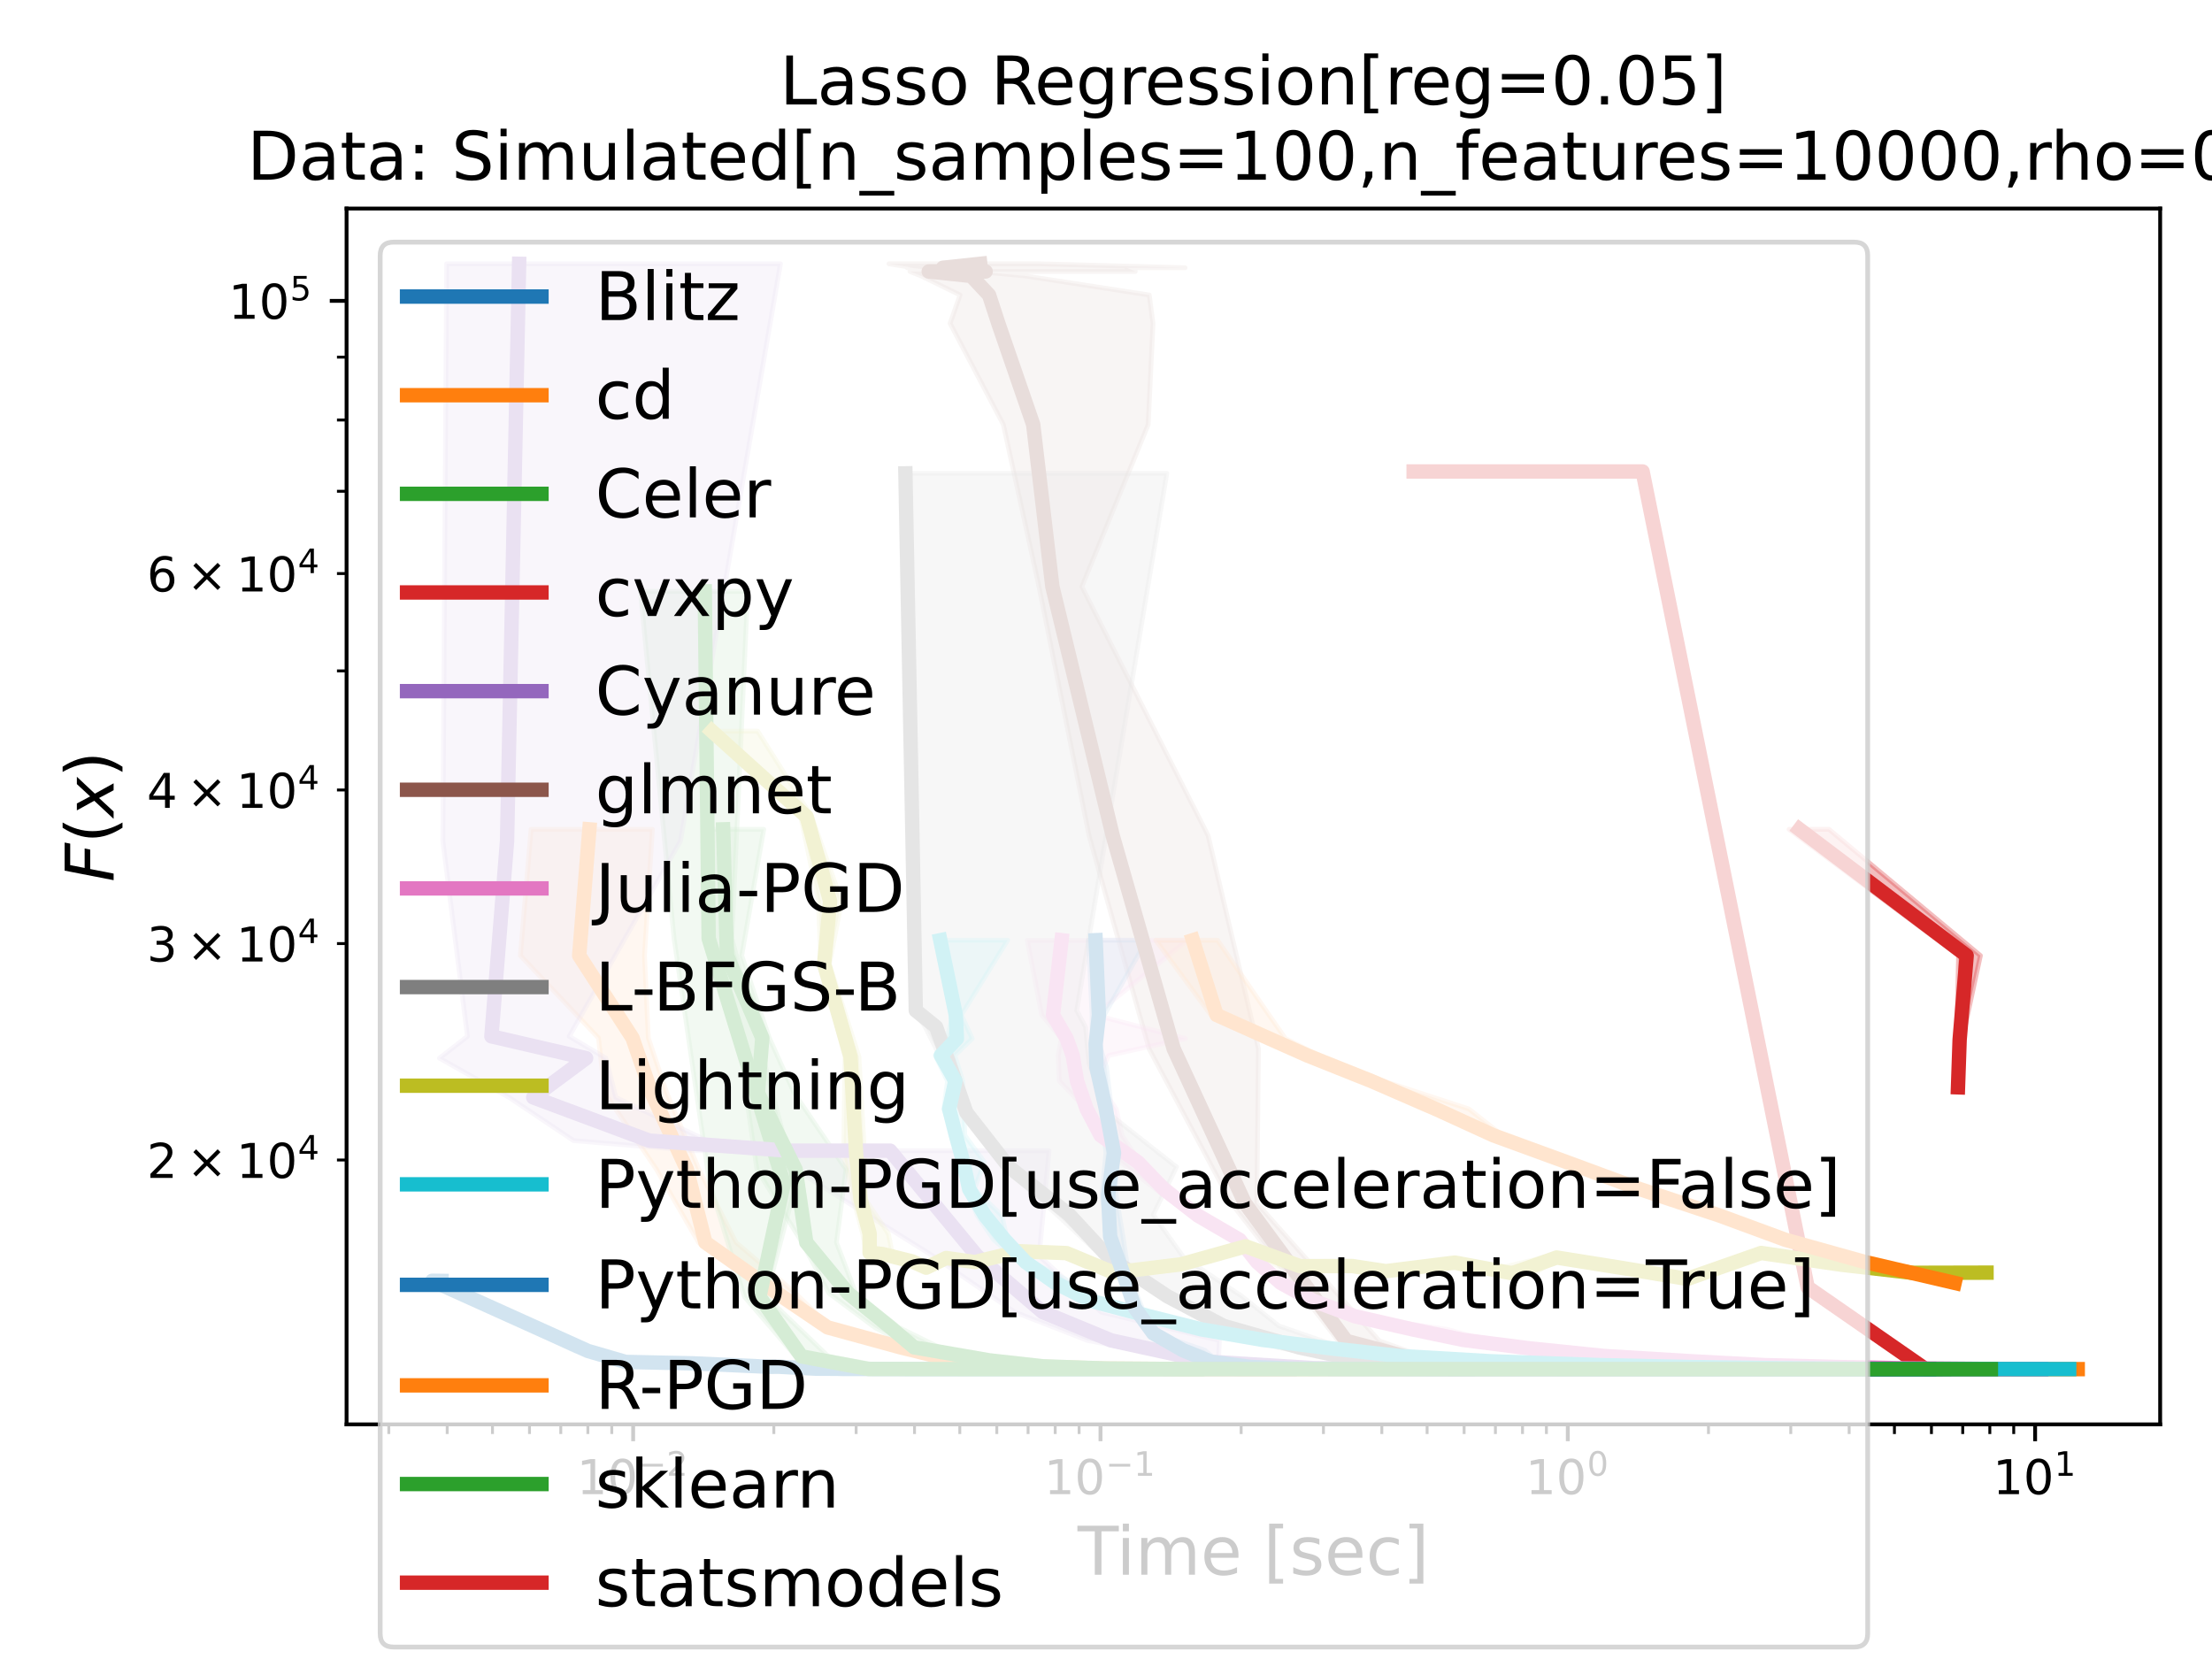 <?xml version="1.0" encoding="utf-8" standalone="no"?>
<!DOCTYPE svg PUBLIC "-//W3C//DTD SVG 1.1//EN"
  "http://www.w3.org/Graphics/SVG/1.1/DTD/svg11.dtd">
<!-- Created with matplotlib (https://matplotlib.org/) -->
<svg height="345.6pt" version="1.1" viewBox="0 0 460.8 345.6" width="460.8pt" xmlns="http://www.w3.org/2000/svg" xmlns:xlink="http://www.w3.org/1999/xlink">
 <defs>
  <style type="text/css">*{stroke-linecap:butt;stroke-linejoin:round;}</style>
 </defs>
 <g id="figure_1">
  <g id="patch_1">
   <path d="M 0 345.6 
L 460.8 345.6 
L 460.8 0 
L 0 0 
z
" style="fill:#ffffff;"/>
  </g>
  <g id="axes_1">
   <g id="patch_2">
    <path d="M 72.197 296.728 
L 450 296.728 
L 450 43.44 
L 72.197 43.44 
z
" style="fill:#ffffff;"/>
   </g>
   <g id="PolyCollection_1">
    <defs>
     <path d="M 269.899 -60.385 
L 265.816 -60.385 
L 266.948 -60.385 
L 268.479 -60.385 
L 268.534 -60.385 
L 268.03 -60.385 
L 267.216 -60.385 
L 267.547 -60.385 
L 266.296 -60.385 
L 266.755 -60.385 
L 265.108 -60.385 
L 267.092 -60.385 
L 265.291 -60.385 
L 265.077 -60.385 
L 266.04 -60.385 
L 266.263 -60.385 
L 264.437 -60.385 
L 265.44 -60.385 
L 266.653 -60.385 
L 265.944 -60.385 
L 265.586 -60.385 
L 266.41 -60.385 
L 266.067 -60.385 
L 265.789 -60.385 
L 266.654 -60.385 
L 267.439 -60.385 
L 266.246 -60.385 
L 265.055 -60.385 
L 266.922 -60.385 
L 267.278 -60.385 
L 266.005 -60.385 
L 266.778 -60.385 
L 265.159 -60.385 
L 265.717 -60.385 
L 264.449 -60.385 
L 264.723 -60.385 
L 266.167 -60.385 
L 263.952 -60.385 
L 266.263 -60.385 
L 266.437 -60.385 
L 266.083 -60.385 
L 267.047 -60.385 
L 264.553 -60.385 
L 264.037 -60.385 
L 261.358 -60.385 
L 261.699 -60.385 
L 261.273 -60.385 
L 259.377 -60.385 
L 256.795 -60.385 
L 256.618 -60.385 
L 256.095 -60.385 
L 253.635 -60.385 
L 252.378 -60.385 
L 250.319 -60.385 
L 249.116 -60.385 
L 245.373 -60.385 
L 240.407 -60.385 
L 239.346 -60.385 
L 236.904 -60.385 
L 231.356 -60.385 
L 227.142 -60.385 
L 218.713 -60.385 
L 213.374 -60.385 
L 208.914 -60.386 
L 204.624 -60.386 
L 200.489 -60.386 
L 195.418 -60.387 
L 190.848 -60.39 
L 189.199 -60.391 
L 184.391 -60.4 
L 177.864 -60.42 
L 175.092 -60.427 
L 172.616 -60.456 
L 168.885 -60.479 
L 158.472 -60.885 
L 157.715 -60.878 
L 143.268 -61.588 
L 129.467 -61.624 
L 129.134 -61.888 
L 119.839 -64.172 
L 89.37 -78.793 
L 90.193 -78.767 
L 101.421 -78.767 
L 101.421 -78.767 
L 91.361 -78.793 
L 123.928 -64.172 
L 132.019 -61.888 
L 147.172 -61.624 
L 148.761 -61.588 
L 163.213 -60.878 
L 167.82 -60.885 
L 174.17 -60.479 
L 176.683 -60.456 
L 176.297 -60.427 
L 182.43 -60.42 
L 189.045 -60.4 
L 193.568 -60.391 
L 192.513 -60.39 
L 199.037 -60.387 
L 204.512 -60.386 
L 206.415 -60.386 
L 210.532 -60.386 
L 221.468 -60.385 
L 226.562 -60.385 
L 231.875 -60.385 
L 236.022 -60.385 
L 240.63 -60.385 
L 243.4 -60.385 
L 244.62 -60.385 
L 247.706 -60.385 
L 250.954 -60.385 
L 253.194 -60.385 
L 255.865 -60.385 
L 256.048 -60.385 
L 257.972 -60.385 
L 259.332 -60.385 
L 260.377 -60.385 
L 261.838 -60.385 
L 261.851 -60.385 
L 263.754 -60.385 
L 264.506 -60.385 
L 265.559 -60.385 
L 266.474 -60.385 
L 267.924 -60.385 
L 267.893 -60.385 
L 268.386 -60.385 
L 268.188 -60.385 
L 268.158 -60.385 
L 268.938 -60.385 
L 267.962 -60.385 
L 267.77 -60.385 
L 269.202 -60.385 
L 268.328 -60.385 
L 268.466 -60.385 
L 267.177 -60.385 
L 268.557 -60.385 
L 267.676 -60.385 
L 267.782 -60.385 
L 268.758 -60.385 
L 268.662 -60.385 
L 269.439 -60.385 
L 268.793 -60.385 
L 268.164 -60.385 
L 269.048 -60.385 
L 268.568 -60.385 
L 268.364 -60.385 
L 268.264 -60.385 
L 267.399 -60.385 
L 269.097 -60.385 
L 268.582 -60.385 
L 268.127 -60.385 
L 269.34 -60.385 
L 267.771 -60.385 
L 270.005 -60.385 
L 269.201 -60.385 
L 270.109 -60.385 
L 269.131 -60.385 
L 270.184 -60.385 
L 268.728 -60.385 
L 270.404 -60.385 
L 270.224 -60.385 
L 269.856 -60.385 
L 269.924 -60.385 
L 269.899 -60.385 
z
" id="md0b6949b5b" style="stroke:#1f77b4;stroke-opacity:0.3;"/>
    </defs>
    <g clip-path="url(#pd28ee735ad)">
     <use style="fill:#1f77b4;fill-opacity:0.3;stroke:#1f77b4;stroke-opacity:0.3;" x="0" xlink:href="#md0b6949b5b" y="345.6"/>
    </g>
   </g>
   <g id="PolyCollection_2">
    <defs>
     <path d="M 135.902 -172.833 
L 110.63 -172.833 
L 108.407 -146.535 
L 124.676 -129.375 
L 125.982 -117.893 
L 136.754 -102 
L 145.529 -86.776 
L 159.926 -76.191 
L 170.705 -69.082 
L 186.056 -64.922 
L 198.432 -62.219 
L 212.845 -60.97 
L 229.689 -60.515 
L 246.4 -60.398 
L 261.551 -60.387 
L 274.361 -60.385 
L 288.608 -60.385 
L 301.479 -60.385 
L 315.097 -60.385 
L 330.821 -60.385 
L 347.365 -60.385 
L 362.386 -60.385 
L 381.701 -60.385 
L 407.542 -60.385 
L 432.827 -60.385 
L 432.827 -60.385 
L 432.827 -60.385 
L 412.212 -60.385 
L 383.891 -60.385 
L 365.596 -60.385 
L 348.766 -60.385 
L 332.371 -60.385 
L 316.776 -60.385 
L 304.709 -60.385 
L 288.794 -60.385 
L 275.499 -60.385 
L 262.028 -60.387 
L 247.818 -60.398 
L 231.195 -60.515 
L 215.99 -60.97 
L 200.223 -62.219 
L 188.344 -64.922 
L 172.907 -69.082 
L 165.721 -76.191 
L 153.333 -86.776 
L 145.598 -102 
L 138.907 -117.893 
L 135.054 -129.375 
L 134.257 -146.535 
L 135.902 -172.833 
z
" id="me29945c50a" style="stroke:#ff7f0e;stroke-opacity:0.3;"/>
    </defs>
    <g clip-path="url(#pd28ee735ad)">
     <use style="fill:#ff7f0e;fill-opacity:0.3;stroke:#ff7f0e;stroke-opacity:0.3;" x="0" xlink:href="#me29945c50a" y="345.6"/>
    </g>
   </g>
   <g id="PolyCollection_3">
    <defs>
     <path d="M 155.762 -222.41 
L 133.417 -222.41 
L 140.42 -150.114 
L 147.821 -99.098 
L 155.073 -75.472 
L 165.72 -63.045 
L 174.648 -60.411 
L 203.037 -60.385 
L 218.147 -60.385 
L 235.532 -60.385 
L 248.44 -60.385 
L 249.992 -60.385 
L 248.993 -60.385 
L 249.192 -60.385 
L 249.075 -60.385 
L 249.844 -60.385 
L 249.844 -60.385 
L 250.628 -60.385 
L 251.157 -60.385 
L 251.052 -60.385 
L 252.211 -60.385 
L 237.614 -60.385 
L 224.885 -60.385 
L 209.603 -60.385 
L 186.912 -60.411 
L 172.551 -63.045 
L 159.595 -75.472 
L 165.848 -99.098 
L 152.467 -150.114 
L 155.762 -222.41 
z
" id="m390819dcfe" style="stroke:#2ca02c;stroke-opacity:0.3;"/>
    </defs>
    <g clip-path="url(#pd28ee735ad)">
     <use style="fill:#2ca02c;fill-opacity:0.3;stroke:#2ca02c;stroke-opacity:0.3;" x="0" xlink:href="#m390819dcfe" y="345.6"/>
    </g>
   </g>
   <g id="PolyCollection_4">
    <defs>
     <path d="M 337.299 -247.381 
L 293.863 -247.381 
L 307.683 -247.381 
L 318.637 -247.381 
L 341.325 -247.381 
L 375.777 -77.43 
L 400.98 -60.385 
L 401.177 -60.385 
L 403.138 -60.385 
L 403.271 -60.385 
L 403.271 -60.385 
L 401.534 -60.385 
L 401.456 -60.385 
L 376.719 -77.43 
L 343.016 -247.381 
L 320.679 -247.381 
L 309.568 -247.381 
L 337.299 -247.381 
z
" id="m49df79f4e9" style="stroke:#d62728;stroke-opacity:0.3;"/>
    </defs>
    <g clip-path="url(#pd28ee735ad)">
     <use style="fill:#d62728;fill-opacity:0.3;stroke:#d62728;stroke-opacity:0.3;" x="0" xlink:href="#m49df79f4e9" y="345.6"/>
    </g>
   </g>
   <g id="PolyCollection_5">
    <defs>
     <path d="M 162.586 -290.647 
L 93.053 -290.647 
L 92.257 -170.362 
L 97.381 -129.712 
L 91.541 -125.163 
L 106.059 -116.99 
L 119.481 -107.989 
L 144.593 -105.896 
L 159.404 -105.896 
L 194.319 -83.969 
L 211.391 -72.261 
L 226.544 -66.363 
L 249.415 -61.939 
L 273.645 -60.587 
L 297.17 -60.399 
L 320.834 -60.385 
L 338.718 -60.385 
L 368.322 -60.385 
L 398.525 -60.385 
L 425.124 -60.385 
L 426.144 -60.385 
L 426.144 -60.385 
L 402.569 -60.385 
L 370.062 -60.385 
L 348.462 -60.385 
L 327.075 -60.385 
L 300.843 -60.399 
L 275.011 -60.587 
L 253.812 -61.939 
L 254.022 -66.363 
L 229.411 -72.261 
L 216.465 -83.969 
L 218.55 -105.896 
L 169.256 -105.896 
L 147.267 -107.989 
L 128.295 -116.99 
L 126.206 -125.163 
L 118.58 -129.712 
L 141.749 -170.362 
L 162.586 -290.647 
z
" id="ma32a449054" style="stroke:#9467bd;stroke-opacity:0.3;"/>
    </defs>
    <g clip-path="url(#pd28ee735ad)">
     <use style="fill:#9467bd;fill-opacity:0.3;stroke:#9467bd;stroke-opacity:0.3;" x="0" xlink:href="#ma32a449054" y="345.6"/>
    </g>
   </g>
   <g id="PolyCollection_6">
    <defs>
     <path d="M 216.493 -290.647 
L 185.186 -290.647 
L 190.318 -289.823 
L 189.018 -289.823 
L 198.721 -289.044 
L 189.569 -289.044 
L 191.897 -288.112 
L 200.002 -284.146 
L 197.92 -278.23 
L 209.017 -257.161 
L 216.437 -223.394 
L 226.864 -171.539 
L 239.368 -127.127 
L 256.51 -94.969 
L 278.788 -66.268 
L 300.29 -60.706 
L 305.632 -60.385 
L 305.083 -60.385 
L 303.513 -60.385 
L 303.312 -60.385 
L 303.15 -60.385 
L 302.232 -60.385 
L 304.1 -60.385 
L 304.1 -60.385 
L 308.744 -60.385 
L 308.152 -60.385 
L 307.978 -60.385 
L 309.959 -60.385 
L 312.546 -60.385 
L 302.854 -60.706 
L 287.34 -66.268 
L 261.815 -94.969 
L 262.168 -127.127 
L 251.664 -171.539 
L 225.379 -223.394 
L 239.188 -257.161 
L 240.193 -278.23 
L 239.41 -284.146 
L 213.615 -288.112 
L 203.66 -289.044 
L 236.502 -289.044 
L 234.75 -289.823 
L 246.871 -289.823 
L 216.493 -290.647 
z
" id="me8cd9c5af3" style="stroke:#8c564b;stroke-opacity:0.3;"/>
    </defs>
    <g clip-path="url(#pd28ee735ad)">
     <use style="fill:#8c564b;fill-opacity:0.3;stroke:#8c564b;stroke-opacity:0.3;" x="0" xlink:href="#me8cd9c5af3" y="345.6"/>
    </g>
   </g>
   <g id="PolyCollection_7">
    <defs>
     <path d="M 247.346 -149.74 
L 213.98 -149.74 
L 217.001 -134.163 
L 221.093 -129.244 
L 220.432 -125.739 
L 220.675 -120.389 
L 226.232 -114.585 
L 228.969 -109.096 
L 233.508 -103.466 
L 240.658 -97.901 
L 248.192 -92.365 
L 257.805 -87.324 
L 261.076 -82.683 
L 266.637 -78.353 
L 273.249 -74.633 
L 281.457 -71.404 
L 292.36 -68.662 
L 303.766 -66.48 
L 318.574 -64.69 
L 333.966 -63.126 
L 350.244 -62.028 
L 365.387 -61.22 
L 380.665 -60.812 
L 393.331 -60.571 
L 410.561 -60.452 
L 410.561 -60.452 
L 410.561 -60.452 
L 397.138 -60.571 
L 385.478 -60.812 
L 370.802 -61.22 
L 352.529 -62.028 
L 338.999 -63.126 
L 325.577 -64.69 
L 309.561 -66.48 
L 301.484 -68.662 
L 282.717 -71.404 
L 275.31 -74.633 
L 267.51 -78.353 
L 262.183 -82.683 
L 258.57 -87.324 
L 250.423 -92.365 
L 244.251 -97.901 
L 237.449 -103.466 
L 233.749 -109.096 
L 232.537 -114.585 
L 228.495 -120.389 
L 230.967 -125.739 
L 246.94 -129.244 
L 228.066 -134.163 
L 247.346 -149.74 
z
" id="m6ef73288cc" style="stroke:#e377c2;stroke-opacity:0.3;"/>
    </defs>
    <g clip-path="url(#pd28ee735ad)">
     <use style="fill:#e377c2;fill-opacity:0.3;stroke:#e377c2;stroke-opacity:0.3;" x="0" xlink:href="#m6ef73288cc" y="345.6"/>
    </g>
   </g>
   <g id="PolyCollection_8">
    <defs>
     <path d="M 243.073 -246.993 
L 187.942 -246.993 
L 190.428 -135.087 
L 192.72 -131.681 
L 196.554 -124.033 
L 200.757 -113.831 
L 209.08 -102.506 
L 220.171 -92.557 
L 229.72 -83.691 
L 241.557 -75.559 
L 252.595 -69.395 
L 266.32 -64.856 
L 280.755 -62.297 
L 294.506 -61.013 
L 311.005 -60.599 
L 325.806 -60.435 
L 342.416 -60.398 
L 358.157 -60.386 
L 370.537 -60.385 
L 384.964 -60.385 
L 403.533 -60.385 
L 406.176 -60.385 
L 406.176 -60.385 
L 385.9 -60.385 
L 374.979 -60.385 
L 360.58 -60.386 
L 345.015 -60.398 
L 330.759 -60.435 
L 315.617 -60.599 
L 301.367 -61.013 
L 286.93 -62.297 
L 279.537 -64.856 
L 266.392 -69.395 
L 258.721 -75.559 
L 246.545 -83.691 
L 240.243 -92.557 
L 245.092 -102.506 
L 230.725 -113.831 
L 226.881 -124.033 
L 226.131 -131.681 
L 224.306 -135.087 
L 243.073 -246.993 
z
" id="md6d24abc2e" style="stroke:#7f7f7f;stroke-opacity:0.3;"/>
    </defs>
    <g clip-path="url(#pd28ee735ad)">
     <use style="fill:#7f7f7f;fill-opacity:0.3;stroke:#7f7f7f;stroke-opacity:0.3;" x="0" xlink:href="#md6d24abc2e" y="345.6"/>
    </g>
   </g>
   <g id="PolyCollection_9">
    <defs>
     <path d="M 157.835 -193.29 
L 148.017 -193.29 
L 166.803 -175.479 
L 170.494 -157.858 
L 171.012 -144.747 
L 176.014 -125.476 
L 175.76 -104.95 
L 177.807 -95.731 
L 179.706 -88.605 
L 180.539 -84.643 
L 183.308 -84.363 
L 188.437 -82.837 
L 191.893 -81.523 
L 195.924 -83.533 
L 202.455 -82.686 
L 210.467 -84.94 
L 221.553 -84.555 
L 231.04 -80.505 
L 245.557 -82.216 
L 258.951 -85.967 
L 266.305 -81.824 
L 278.158 -81.867 
L 286.44 -80.792 
L 298.167 -82.583 
L 308.111 -80.349 
L 321.443 -83.634 
L 334.989 -81.485 
L 350.976 -79.175 
L 365.492 -84.581 
L 380.904 -82.144 
L 397.32 -80.447 
L 413.826 -80.484 
L 413.826 -80.484 
L 413.826 -80.484 
L 399.011 -80.447 
L 386.249 -82.144 
L 369.238 -84.581 
L 352.332 -79.175 
L 339.591 -81.485 
L 325.019 -83.634 
L 319.65 -80.349 
L 306.402 -82.583 
L 296.393 -80.792 
L 285.069 -81.867 
L 271.639 -81.824 
L 260.466 -85.967 
L 246.788 -82.216 
L 232.954 -80.505 
L 223.018 -84.555 
L 214.183 -84.94 
L 203.621 -82.686 
L 198.107 -83.533 
L 194.001 -81.523 
L 190.913 -82.837 
L 184.579 -84.363 
L 185.865 -84.643 
L 185.049 -88.605 
L 180.277 -95.731 
L 180.117 -104.95 
L 178.926 -125.476 
L 172.776 -144.747 
L 175.314 -157.858 
L 169.082 -175.479 
L 157.835 -193.29 
z
" id="m2acfdd1ee8" style="stroke:#bcbd22;stroke-opacity:0.3;"/>
    </defs>
    <g clip-path="url(#pd28ee735ad)">
     <use style="fill:#bcbd22;fill-opacity:0.3;stroke:#bcbd22;stroke-opacity:0.3;" x="0" xlink:href="#m2acfdd1ee8" y="345.6"/>
    </g>
   </g>
   <g id="PolyCollection_10">
    <defs>
     <path d="M 209.924 -149.74 
L 195.281 -149.74 
L 198.526 -134.163 
L 197.231 -129.244 
L 194.82 -125.739 
L 197.38 -120.389 
L 196.618 -114.585 
L 198.588 -109.096 
L 200.474 -103.466 
L 201.24 -97.901 
L 203.576 -92.365 
L 207.023 -87.324 
L 212.453 -82.683 
L 219.32 -78.353 
L 226.695 -74.633 
L 236.38 -71.404 
L 249.755 -68.662 
L 261.08 -66.48 
L 275.832 -64.69 
L 291.359 -63.126 
L 308.067 -62.028 
L 330.037 -61.22 
L 352.16 -60.812 
L 368.284 -60.571 
L 383.56 -60.452 
L 399.063 -60.415 
L 431.049 -60.394 
L 431.049 -60.394 
L 431.049 -60.394 
L 406.73 -60.415 
L 386.398 -60.452 
L 370.939 -60.571 
L 353.855 -60.812 
L 336.901 -61.22 
L 311.903 -62.028 
L 292.857 -63.126 
L 278.431 -64.69 
L 264.083 -66.48 
L 251.888 -68.662 
L 242.394 -71.404 
L 229.402 -74.633 
L 223.438 -78.353 
L 215.012 -82.683 
L 209.811 -87.324 
L 208.732 -92.365 
L 202.954 -97.901 
L 205.082 -103.466 
L 200.977 -109.096 
L 200.845 -114.585 
L 200.555 -120.389 
L 198.913 -125.739 
L 202.541 -129.244 
L 200.276 -134.163 
L 209.924 -149.74 
z
" id="mc21889c761" style="stroke:#17becf;stroke-opacity:0.3;"/>
    </defs>
    <g clip-path="url(#pd28ee735ad)">
     <use style="fill:#17becf;fill-opacity:0.3;stroke:#17becf;stroke-opacity:0.3;" x="0" xlink:href="#mc21889c761" y="345.6"/>
    </g>
   </g>
   <g id="PolyCollection_11">
    <defs>
     <path d="M 238.84 -149.74 
L 226.748 -149.74 
L 227.498 -134.163 
L 227.484 -128.138 
L 227.456 -123.283 
L 229.419 -114.985 
L 230.368 -105.432 
L 229.545 -96.604 
L 230.921 -88.001 
L 233.139 -80.018 
L 235.593 -73.098 
L 239.3 -67.857 
L 245.373 -64.317 
L 251.38 -61.915 
L 259.926 -60.834 
L 269.02 -60.468 
L 280.563 -60.402 
L 294.312 -60.388 
L 307.3 -60.386 
L 319.551 -60.385 
L 335.798 -60.385 
L 349.935 -60.385 
L 366.741 -60.385 
L 383.962 -60.385 
L 401.441 -60.385 
L 402.64 -60.385 
L 402.64 -60.385 
L 385.375 -60.385 
L 368.019 -60.385 
L 352.147 -60.385 
L 338.341 -60.385 
L 323.206 -60.385 
L 309.475 -60.386 
L 295.773 -60.388 
L 281.123 -60.402 
L 270.996 -60.468 
L 262.647 -60.834 
L 253.825 -61.915 
L 250.97 -64.317 
L 240.525 -67.857 
L 237.953 -73.098 
L 235.129 -80.018 
L 233.949 -88.001 
L 232.512 -96.604 
L 232.108 -105.432 
L 231.476 -114.985 
L 230.492 -123.283 
L 229.009 -128.138 
L 230.038 -134.163 
L 238.84 -149.74 
z
" id="m35fbb38288" style="stroke:#1f77b4;stroke-opacity:0.3;"/>
    </defs>
    <g clip-path="url(#pd28ee735ad)">
     <use style="fill:#1f77b4;fill-opacity:0.3;stroke:#1f77b4;stroke-opacity:0.3;" x="0" xlink:href="#m35fbb38288" y="345.6"/>
    </g>
   </g>
   <g id="PolyCollection_12">
    <defs>
     <path d="M 253.627 -149.74 
L 240.786 -149.74 
L 252.242 -134.163 
L 262.896 -129.244 
L 271.153 -125.739 
L 283.517 -120.389 
L 296.513 -114.585 
L 310.824 -109.096 
L 325.743 -103.466 
L 341.118 -97.901 
L 357.031 -92.365 
L 371.724 -87.324 
L 388.038 -82.683 
L 405.902 -78.353 
L 408.083 -78.353 
L 408.083 -78.353 
L 389.004 -82.683 
L 372.705 -87.324 
L 360.052 -92.365 
L 342.735 -97.901 
L 327.68 -103.466 
L 312.959 -109.096 
L 305.981 -114.585 
L 288.235 -120.389 
L 274.748 -125.739 
L 267.78 -129.244 
L 264.358 -134.163 
L 253.627 -149.74 
z
" id="mfb3a2fe268" style="stroke:#ff7f0e;stroke-opacity:0.3;"/>
    </defs>
    <g clip-path="url(#pd28ee735ad)">
     <use style="fill:#ff7f0e;fill-opacity:0.3;stroke:#ff7f0e;stroke-opacity:0.3;" x="0" xlink:href="#mfb3a2fe268" y="345.6"/>
    </g>
   </g>
   <g id="PolyCollection_13">
    <defs>
     <path d="M 159.104 -172.833 
L 147.863 -172.833 
L 148.543 -146.535 
L 154.558 -129.375 
L 155.375 -117.893 
L 157.669 -102 
L 167.079 -86.776 
L 172.691 -76.191 
L 182.216 -69.082 
L 189.965 -64.922 
L 201.578 -62.219 
L 215.494 -60.97 
L 229.954 -60.515 
L 244.764 -60.398 
L 260.582 -60.387 
L 271.65 -60.385 
L 283.75 -60.385 
L 297.679 -60.385 
L 311.002 -60.385 
L 325.768 -60.385 
L 341.257 -60.385 
L 353.538 -60.385 
L 368.145 -60.385 
L 383.432 -60.385 
L 396.435 -60.385 
L 414.737 -60.385 
L 414.737 -60.385 
L 414.737 -60.385 
L 400.307 -60.385 
L 387.923 -60.385 
L 368.995 -60.385 
L 355.915 -60.385 
L 343.364 -60.385 
L 326.691 -60.385 
L 312.3 -60.385 
L 299.994 -60.385 
L 285.628 -60.385 
L 272.958 -60.385 
L 262.431 -60.387 
L 246.929 -60.398 
L 232.321 -60.515 
L 217.933 -60.97 
L 209.429 -62.219 
L 195.663 -64.922 
L 187.219 -69.082 
L 178.288 -76.191 
L 174.242 -86.776 
L 176.235 -102 
L 165.44 -117.893 
L 160.259 -129.375 
L 154.515 -146.535 
L 159.104 -172.833 
z
" id="m3e97aabeec" style="stroke:#2ca02c;stroke-opacity:0.3;"/>
    </defs>
    <g clip-path="url(#pd28ee735ad)">
     <use style="fill:#2ca02c;fill-opacity:0.3;stroke:#2ca02c;stroke-opacity:0.3;" x="0" xlink:href="#m3e97aabeec" y="345.6"/>
    </g>
   </g>
   <g id="PolyCollection_14">
    <defs>
     <path d="M 381.009 -172.833 
L 372.704 -172.833 
L 408.012 -146.535 
L 407.612 -128.969 
L 407.666 -119.091 
L 408.104 -119.091 
L 408.104 -119.091 
L 408.746 -128.969 
L 412.555 -146.535 
L 381.009 -172.833 
z
" id="m24c3111178" style="stroke:#d62728;stroke-opacity:0.3;"/>
    </defs>
    <g clip-path="url(#pd28ee735ad)">
     <use style="fill:#d62728;fill-opacity:0.3;stroke:#d62728;stroke-opacity:0.3;" x="0" xlink:href="#m24c3111178" y="345.6"/>
    </g>
   </g>
   <g id="matplotlib.axis_1">
    <g id="xtick_1">
     <g id="line2d_1">
      <defs>
       <path d="M 0 0 
L 0 3.5 
" id="mb58adb7f57" style="stroke:#000000;stroke-width:0.8;"/>
      </defs>
      <g>
       <use style="stroke:#000000;stroke-width:0.8;" x="131.9" xlink:href="#mb58adb7f57" y="296.728"/>
      </g>
     </g>
     <g id="text_1">
      <!-- $\mathdefault{10^{-2}}$ -->
      <g transform="translate(120.15 311.326)scale(0.1 -0.1)">
       <defs>
        <path d="M 12.406 8.297 
L 28.516 8.297 
L 28.516 63.922 
L 10.984 60.406 
L 10.984 69.391 
L 28.422 72.906 
L 38.281 72.906 
L 38.281 8.297 
L 54.391 8.297 
L 54.391 0 
L 12.406 0 
z
" id="DejaVuSans-49"/>
        <path d="M 31.781 66.406 
Q 24.172 66.406 20.328 58.906 
Q 16.5 51.422 16.5 36.375 
Q 16.5 21.391 20.328 13.891 
Q 24.172 6.391 31.781 6.391 
Q 39.453 6.391 43.281 13.891 
Q 47.125 21.391 47.125 36.375 
Q 47.125 51.422 43.281 58.906 
Q 39.453 66.406 31.781 66.406 
z
M 31.781 74.219 
Q 44.047 74.219 50.516 64.516 
Q 56.984 54.828 56.984 36.375 
Q 56.984 17.969 50.516 8.266 
Q 44.047 -1.422 31.781 -1.422 
Q 19.531 -1.422 13.062 8.266 
Q 6.594 17.969 6.594 36.375 
Q 6.594 54.828 13.062 64.516 
Q 19.531 74.219 31.781 74.219 
z
" id="DejaVuSans-48"/>
        <path d="M 10.594 35.5 
L 73.188 35.5 
L 73.188 27.203 
L 10.594 27.203 
z
" id="DejaVuSans-8722"/>
        <path d="M 19.188 8.297 
L 53.609 8.297 
L 53.609 0 
L 7.328 0 
L 7.328 8.297 
Q 12.938 14.109 22.625 23.891 
Q 32.328 33.688 34.812 36.531 
Q 39.547 41.844 41.422 45.531 
Q 43.312 49.219 43.312 52.781 
Q 43.312 58.594 39.234 62.25 
Q 35.156 65.922 28.609 65.922 
Q 23.969 65.922 18.812 64.312 
Q 13.672 62.703 7.812 59.422 
L 7.812 69.391 
Q 13.766 71.781 18.938 73 
Q 24.125 74.219 28.422 74.219 
Q 39.75 74.219 46.484 68.547 
Q 53.219 62.891 53.219 53.422 
Q 53.219 48.922 51.531 44.891 
Q 49.859 40.875 45.406 35.406 
Q 44.188 33.984 37.641 27.219 
Q 31.109 20.453 19.188 8.297 
z
" id="DejaVuSans-50"/>
       </defs>
       <use transform="translate(0 0.766)" xlink:href="#DejaVuSans-49"/>
       <use transform="translate(63.623 0.766)" xlink:href="#DejaVuSans-48"/>
       <use transform="translate(128.203 39.047)scale(0.7)" xlink:href="#DejaVuSans-8722"/>
       <use transform="translate(186.855 39.047)scale(0.7)" xlink:href="#DejaVuSans-50"/>
      </g>
     </g>
    </g>
    <g id="xtick_2">
     <g id="line2d_2">
      <g>
       <use style="stroke:#000000;stroke-width:0.8;" x="229.25" xlink:href="#mb58adb7f57" y="296.728"/>
      </g>
     </g>
     <g id="text_2">
      <!-- $\mathdefault{10^{-1}}$ -->
      <g transform="translate(217.5 311.326)scale(0.1 -0.1)">
       <use transform="translate(0 0.684)" xlink:href="#DejaVuSans-49"/>
       <use transform="translate(63.623 0.684)" xlink:href="#DejaVuSans-48"/>
       <use transform="translate(128.203 38.966)scale(0.7)" xlink:href="#DejaVuSans-8722"/>
       <use transform="translate(186.855 38.966)scale(0.7)" xlink:href="#DejaVuSans-49"/>
      </g>
     </g>
    </g>
    <g id="xtick_3">
     <g id="line2d_3">
      <g>
       <use style="stroke:#000000;stroke-width:0.8;" x="326.6" xlink:href="#mb58adb7f57" y="296.728"/>
      </g>
     </g>
     <g id="text_3">
      <!-- $\mathdefault{10^{0}}$ -->
      <g transform="translate(317.8 311.326)scale(0.1 -0.1)">
       <use transform="translate(0 0.766)" xlink:href="#DejaVuSans-49"/>
       <use transform="translate(63.623 0.766)" xlink:href="#DejaVuSans-48"/>
       <use transform="translate(128.203 39.047)scale(0.7)" xlink:href="#DejaVuSans-48"/>
      </g>
     </g>
    </g>
    <g id="xtick_4">
     <g id="line2d_4">
      <g>
       <use style="stroke:#000000;stroke-width:0.8;" x="423.951" xlink:href="#mb58adb7f57" y="296.728"/>
      </g>
     </g>
     <g id="text_4">
      <!-- $\mathdefault{10^{1}}$ -->
      <g transform="translate(415.151 311.326)scale(0.1 -0.1)">
       <use transform="translate(0 0.684)" xlink:href="#DejaVuSans-49"/>
       <use transform="translate(63.623 0.684)" xlink:href="#DejaVuSans-48"/>
       <use transform="translate(128.203 38.966)scale(0.7)" xlink:href="#DejaVuSans-49"/>
      </g>
     </g>
    </g>
    <g id="xtick_5">
     <g id="line2d_5">
      <defs>
       <path d="M 0 0 
L 0 2 
" id="m2685844c2f" style="stroke:#000000;stroke-width:0.6;"/>
      </defs>
      <g>
       <use style="stroke:#000000;stroke-width:0.6;" x="80.997" xlink:href="#m2685844c2f" y="296.728"/>
      </g>
     </g>
    </g>
    <g id="xtick_6">
     <g id="line2d_6">
      <g>
       <use style="stroke:#000000;stroke-width:0.6;" x="93.16" xlink:href="#m2685844c2f" y="296.728"/>
      </g>
     </g>
    </g>
    <g id="xtick_7">
     <g id="line2d_7">
      <g>
       <use style="stroke:#000000;stroke-width:0.6;" x="102.594" xlink:href="#m2685844c2f" y="296.728"/>
      </g>
     </g>
    </g>
    <g id="xtick_8">
     <g id="line2d_8">
      <g>
       <use style="stroke:#000000;stroke-width:0.6;" x="110.303" xlink:href="#m2685844c2f" y="296.728"/>
      </g>
     </g>
    </g>
    <g id="xtick_9">
     <g id="line2d_9">
      <g>
       <use style="stroke:#000000;stroke-width:0.6;" x="116.82" xlink:href="#m2685844c2f" y="296.728"/>
      </g>
     </g>
    </g>
    <g id="xtick_10">
     <g id="line2d_10">
      <g>
       <use style="stroke:#000000;stroke-width:0.6;" x="122.465" xlink:href="#m2685844c2f" y="296.728"/>
      </g>
     </g>
    </g>
    <g id="xtick_11">
     <g id="line2d_11">
      <g>
       <use style="stroke:#000000;stroke-width:0.6;" x="127.445" xlink:href="#m2685844c2f" y="296.728"/>
      </g>
     </g>
    </g>
    <g id="xtick_12">
     <g id="line2d_12">
      <g>
       <use style="stroke:#000000;stroke-width:0.6;" x="161.205" xlink:href="#m2685844c2f" y="296.728"/>
      </g>
     </g>
    </g>
    <g id="xtick_13">
     <g id="line2d_13">
      <g>
       <use style="stroke:#000000;stroke-width:0.6;" x="178.348" xlink:href="#m2685844c2f" y="296.728"/>
      </g>
     </g>
    </g>
    <g id="xtick_14">
     <g id="line2d_14">
      <g>
       <use style="stroke:#000000;stroke-width:0.6;" x="190.51" xlink:href="#m2685844c2f" y="296.728"/>
      </g>
     </g>
    </g>
    <g id="xtick_15">
     <g id="line2d_15">
      <g>
       <use style="stroke:#000000;stroke-width:0.6;" x="199.945" xlink:href="#m2685844c2f" y="296.728"/>
      </g>
     </g>
    </g>
    <g id="xtick_16">
     <g id="line2d_16">
      <g>
       <use style="stroke:#000000;stroke-width:0.6;" x="207.653" xlink:href="#m2685844c2f" y="296.728"/>
      </g>
     </g>
    </g>
    <g id="xtick_17">
     <g id="line2d_17">
      <g>
       <use style="stroke:#000000;stroke-width:0.6;" x="214.17" xlink:href="#m2685844c2f" y="296.728"/>
      </g>
     </g>
    </g>
    <g id="xtick_18">
     <g id="line2d_18">
      <g>
       <use style="stroke:#000000;stroke-width:0.6;" x="219.816" xlink:href="#m2685844c2f" y="296.728"/>
      </g>
     </g>
    </g>
    <g id="xtick_19">
     <g id="line2d_19">
      <g>
       <use style="stroke:#000000;stroke-width:0.6;" x="224.795" xlink:href="#m2685844c2f" y="296.728"/>
      </g>
     </g>
    </g>
    <g id="xtick_20">
     <g id="line2d_20">
      <g>
       <use style="stroke:#000000;stroke-width:0.6;" x="258.555" xlink:href="#m2685844c2f" y="296.728"/>
      </g>
     </g>
    </g>
    <g id="xtick_21">
     <g id="line2d_21">
      <g>
       <use style="stroke:#000000;stroke-width:0.6;" x="275.698" xlink:href="#m2685844c2f" y="296.728"/>
      </g>
     </g>
    </g>
    <g id="xtick_22">
     <g id="line2d_22">
      <g>
       <use style="stroke:#000000;stroke-width:0.6;" x="287.861" xlink:href="#m2685844c2f" y="296.728"/>
      </g>
     </g>
    </g>
    <g id="xtick_23">
     <g id="line2d_23">
      <g>
       <use style="stroke:#000000;stroke-width:0.6;" x="297.295" xlink:href="#m2685844c2f" y="296.728"/>
      </g>
     </g>
    </g>
    <g id="xtick_24">
     <g id="line2d_24">
      <g>
       <use style="stroke:#000000;stroke-width:0.6;" x="305.003" xlink:href="#m2685844c2f" y="296.728"/>
      </g>
     </g>
    </g>
    <g id="xtick_25">
     <g id="line2d_25">
      <g>
       <use style="stroke:#000000;stroke-width:0.6;" x="311.521" xlink:href="#m2685844c2f" y="296.728"/>
      </g>
     </g>
    </g>
    <g id="xtick_26">
     <g id="line2d_26">
      <g>
       <use style="stroke:#000000;stroke-width:0.6;" x="317.166" xlink:href="#m2685844c2f" y="296.728"/>
      </g>
     </g>
    </g>
    <g id="xtick_27">
     <g id="line2d_27">
      <g>
       <use style="stroke:#000000;stroke-width:0.6;" x="322.146" xlink:href="#m2685844c2f" y="296.728"/>
      </g>
     </g>
    </g>
    <g id="xtick_28">
     <g id="line2d_28">
      <g>
       <use style="stroke:#000000;stroke-width:0.6;" x="355.906" xlink:href="#m2685844c2f" y="296.728"/>
      </g>
     </g>
    </g>
    <g id="xtick_29">
     <g id="line2d_29">
      <g>
       <use style="stroke:#000000;stroke-width:0.6;" x="373.048" xlink:href="#m2685844c2f" y="296.728"/>
      </g>
     </g>
    </g>
    <g id="xtick_30">
     <g id="line2d_30">
      <g>
       <use style="stroke:#000000;stroke-width:0.6;" x="385.211" xlink:href="#m2685844c2f" y="296.728"/>
      </g>
     </g>
    </g>
    <g id="xtick_31">
     <g id="line2d_31">
      <g>
       <use style="stroke:#000000;stroke-width:0.6;" x="394.645" xlink:href="#m2685844c2f" y="296.728"/>
      </g>
     </g>
    </g>
    <g id="xtick_32">
     <g id="line2d_32">
      <g>
       <use style="stroke:#000000;stroke-width:0.6;" x="402.354" xlink:href="#m2685844c2f" y="296.728"/>
      </g>
     </g>
    </g>
    <g id="xtick_33">
     <g id="line2d_33">
      <g>
       <use style="stroke:#000000;stroke-width:0.6;" x="408.871" xlink:href="#m2685844c2f" y="296.728"/>
      </g>
     </g>
    </g>
    <g id="xtick_34">
     <g id="line2d_34">
      <g>
       <use style="stroke:#000000;stroke-width:0.6;" x="414.516" xlink:href="#m2685844c2f" y="296.728"/>
      </g>
     </g>
    </g>
    <g id="xtick_35">
     <g id="line2d_35">
      <g>
       <use style="stroke:#000000;stroke-width:0.6;" x="419.496" xlink:href="#m2685844c2f" y="296.728"/>
      </g>
     </g>
    </g>
    <g id="text_5">
     <!-- Time [sec] -->
     <g transform="translate(224.482 328.044)scale(0.14 -0.14)">
      <defs>
       <path d="M -0.297 72.906 
L 61.375 72.906 
L 61.375 64.594 
L 35.5 64.594 
L 35.5 0 
L 25.594 0 
L 25.594 64.594 
L -0.297 64.594 
z
" id="DejaVuSans-84"/>
       <path d="M 9.422 54.688 
L 18.406 54.688 
L 18.406 0 
L 9.422 0 
z
M 9.422 75.984 
L 18.406 75.984 
L 18.406 64.594 
L 9.422 64.594 
z
" id="DejaVuSans-105"/>
       <path d="M 52 44.188 
Q 55.375 50.25 60.062 53.125 
Q 64.75 56 71.094 56 
Q 79.641 56 84.281 50.016 
Q 88.922 44.047 88.922 33.016 
L 88.922 0 
L 79.891 0 
L 79.891 32.719 
Q 79.891 40.578 77.094 44.375 
Q 74.312 48.188 68.609 48.188 
Q 61.625 48.188 57.562 43.547 
Q 53.516 38.922 53.516 30.906 
L 53.516 0 
L 44.484 0 
L 44.484 32.719 
Q 44.484 40.625 41.703 44.406 
Q 38.922 48.188 33.109 48.188 
Q 26.219 48.188 22.156 43.531 
Q 18.109 38.875 18.109 30.906 
L 18.109 0 
L 9.078 0 
L 9.078 54.688 
L 18.109 54.688 
L 18.109 46.188 
Q 21.188 51.219 25.484 53.609 
Q 29.781 56 35.688 56 
Q 41.656 56 45.828 52.969 
Q 50 49.953 52 44.188 
z
" id="DejaVuSans-109"/>
       <path d="M 56.203 29.594 
L 56.203 25.203 
L 14.891 25.203 
Q 15.484 15.922 20.484 11.062 
Q 25.484 6.203 34.422 6.203 
Q 39.594 6.203 44.453 7.469 
Q 49.312 8.734 54.109 11.281 
L 54.109 2.781 
Q 49.266 0.734 44.188 -0.344 
Q 39.109 -1.422 33.891 -1.422 
Q 20.797 -1.422 13.156 6.188 
Q 5.516 13.812 5.516 26.812 
Q 5.516 40.234 12.766 48.109 
Q 20.016 56 32.328 56 
Q 43.359 56 49.781 48.891 
Q 56.203 41.797 56.203 29.594 
z
M 47.219 32.234 
Q 47.125 39.594 43.094 43.984 
Q 39.062 48.391 32.422 48.391 
Q 24.906 48.391 20.391 44.141 
Q 15.875 39.891 15.188 32.172 
z
" id="DejaVuSans-101"/>
       <path id="DejaVuSans-32"/>
       <path d="M 8.594 75.984 
L 29.297 75.984 
L 29.297 69 
L 17.578 69 
L 17.578 -6.203 
L 29.297 -6.203 
L 29.297 -13.188 
L 8.594 -13.188 
z
" id="DejaVuSans-91"/>
       <path d="M 44.281 53.078 
L 44.281 44.578 
Q 40.484 46.531 36.375 47.5 
Q 32.281 48.484 27.875 48.484 
Q 21.188 48.484 17.844 46.438 
Q 14.5 44.391 14.5 40.281 
Q 14.5 37.156 16.891 35.375 
Q 19.281 33.594 26.516 31.984 
L 29.594 31.297 
Q 39.156 29.25 43.188 25.516 
Q 47.219 21.781 47.219 15.094 
Q 47.219 7.469 41.188 3.016 
Q 35.156 -1.422 24.609 -1.422 
Q 20.219 -1.422 15.453 -0.562 
Q 10.688 0.297 5.422 2 
L 5.422 11.281 
Q 10.406 8.688 15.234 7.391 
Q 20.062 6.109 24.812 6.109 
Q 31.156 6.109 34.562 8.281 
Q 37.984 10.453 37.984 14.406 
Q 37.984 18.062 35.516 20.016 
Q 33.062 21.969 24.703 23.781 
L 21.578 24.516 
Q 13.234 26.266 9.516 29.906 
Q 5.812 33.547 5.812 39.891 
Q 5.812 47.609 11.281 51.797 
Q 16.75 56 26.812 56 
Q 31.781 56 36.172 55.266 
Q 40.578 54.547 44.281 53.078 
z
" id="DejaVuSans-115"/>
       <path d="M 48.781 52.594 
L 48.781 44.188 
Q 44.969 46.297 41.141 47.344 
Q 37.312 48.391 33.406 48.391 
Q 24.656 48.391 19.812 42.844 
Q 14.984 37.312 14.984 27.297 
Q 14.984 17.281 19.812 11.734 
Q 24.656 6.203 33.406 6.203 
Q 37.312 6.203 41.141 7.25 
Q 44.969 8.297 48.781 10.406 
L 48.781 2.094 
Q 45.016 0.344 40.984 -0.531 
Q 36.969 -1.422 32.422 -1.422 
Q 20.062 -1.422 12.781 6.344 
Q 5.516 14.109 5.516 27.297 
Q 5.516 40.672 12.859 48.328 
Q 20.219 56 33.016 56 
Q 37.156 56 41.109 55.141 
Q 45.062 54.297 48.781 52.594 
z
" id="DejaVuSans-99"/>
       <path d="M 30.422 75.984 
L 30.422 -13.188 
L 9.719 -13.188 
L 9.719 -6.203 
L 21.391 -6.203 
L 21.391 69 
L 9.719 69 
L 9.719 75.984 
z
" id="DejaVuSans-93"/>
      </defs>
      <use xlink:href="#DejaVuSans-84"/>
      <use x="57.959" xlink:href="#DejaVuSans-105"/>
      <use x="85.742" xlink:href="#DejaVuSans-109"/>
      <use x="183.154" xlink:href="#DejaVuSans-101"/>
      <use x="244.678" xlink:href="#DejaVuSans-32"/>
      <use x="276.465" xlink:href="#DejaVuSans-91"/>
      <use x="315.479" xlink:href="#DejaVuSans-115"/>
      <use x="367.578" xlink:href="#DejaVuSans-101"/>
      <use x="429.102" xlink:href="#DejaVuSans-99"/>
      <use x="484.082" xlink:href="#DejaVuSans-93"/>
     </g>
    </g>
   </g>
   <g id="matplotlib.axis_2">
    <g id="ytick_1">
     <g id="line2d_36">
      <defs>
       <path d="M 0 0 
L -3.5 0 
" id="m270527980c" style="stroke:#000000;stroke-width:0.8;"/>
      </defs>
      <g>
       <use style="stroke:#000000;stroke-width:0.8;" x="72.197" xlink:href="#m270527980c" y="62.679"/>
      </g>
     </g>
     <g id="text_6">
      <!-- $\mathdefault{10^{5}}$ -->
      <g transform="translate(47.597 66.478)scale(0.1 -0.1)">
       <defs>
        <path d="M 10.797 72.906 
L 49.516 72.906 
L 49.516 64.594 
L 19.828 64.594 
L 19.828 46.734 
Q 21.969 47.469 24.109 47.828 
Q 26.266 48.188 28.422 48.188 
Q 40.625 48.188 47.75 41.5 
Q 54.891 34.812 54.891 23.391 
Q 54.891 11.625 47.562 5.094 
Q 40.234 -1.422 26.906 -1.422 
Q 22.312 -1.422 17.547 -0.641 
Q 12.797 0.141 7.719 1.703 
L 7.719 11.625 
Q 12.109 9.234 16.797 8.062 
Q 21.484 6.891 26.703 6.891 
Q 35.156 6.891 40.078 11.328 
Q 45.016 15.766 45.016 23.391 
Q 45.016 31 40.078 35.438 
Q 35.156 39.891 26.703 39.891 
Q 22.75 39.891 18.812 39.016 
Q 14.891 38.141 10.797 36.281 
z
" id="DejaVuSans-53"/>
       </defs>
       <use transform="translate(0 0.684)" xlink:href="#DejaVuSans-49"/>
       <use transform="translate(63.623 0.684)" xlink:href="#DejaVuSans-48"/>
       <use transform="translate(128.203 38.966)scale(0.7)" xlink:href="#DejaVuSans-53"/>
      </g>
     </g>
    </g>
    <g id="ytick_2">
     <g id="line2d_37">
      <defs>
       <path d="M 0 0 
L -2 0 
" id="m38a2643934" style="stroke:#000000;stroke-width:0.6;"/>
      </defs>
      <g>
       <use style="stroke:#000000;stroke-width:0.6;" x="72.197" xlink:href="#m38a2643934" y="241.65"/>
      </g>
     </g>
     <g id="text_7">
      <!-- $\mathdefault{2\times10^{4}}$ -->
      <g transform="translate(30.597 245.449)scale(0.1 -0.1)">
       <defs>
        <path d="M 70.125 53.719 
L 47.797 31.297 
L 70.125 8.984 
L 64.312 3.078 
L 41.891 25.484 
L 19.484 3.078 
L 13.719 8.984 
L 35.984 31.297 
L 13.719 53.719 
L 19.484 59.625 
L 41.891 37.203 
L 64.312 59.625 
z
" id="DejaVuSans-215"/>
        <path d="M 37.797 64.312 
L 12.891 25.391 
L 37.797 25.391 
z
M 35.203 72.906 
L 47.609 72.906 
L 47.609 25.391 
L 58.016 25.391 
L 58.016 17.188 
L 47.609 17.188 
L 47.609 0 
L 37.797 0 
L 37.797 17.188 
L 4.891 17.188 
L 4.891 26.703 
z
" id="DejaVuSans-52"/>
       </defs>
       <use transform="translate(0 0.684)" xlink:href="#DejaVuSans-50"/>
       <use transform="translate(83.105 0.684)" xlink:href="#DejaVuSans-215"/>
       <use transform="translate(186.377 0.684)" xlink:href="#DejaVuSans-49"/>
       <use transform="translate(250 0.684)" xlink:href="#DejaVuSans-48"/>
       <use transform="translate(314.58 38.966)scale(0.7)" xlink:href="#DejaVuSans-52"/>
      </g>
     </g>
    </g>
    <g id="ytick_3">
     <g id="line2d_38">
      <g>
       <use style="stroke:#000000;stroke-width:0.6;" x="72.197" xlink:href="#m38a2643934" y="196.562"/>
      </g>
     </g>
     <g id="text_8">
      <!-- $\mathdefault{3\times10^{4}}$ -->
      <g transform="translate(30.597 200.361)scale(0.1 -0.1)">
       <defs>
        <path d="M 40.578 39.312 
Q 47.656 37.797 51.625 33 
Q 55.609 28.219 55.609 21.188 
Q 55.609 10.406 48.188 4.484 
Q 40.766 -1.422 27.094 -1.422 
Q 22.516 -1.422 17.656 -0.516 
Q 12.797 0.391 7.625 2.203 
L 7.625 11.719 
Q 11.719 9.328 16.594 8.109 
Q 21.484 6.891 26.812 6.891 
Q 36.078 6.891 40.938 10.547 
Q 45.797 14.203 45.797 21.188 
Q 45.797 27.641 41.281 31.266 
Q 36.766 34.906 28.719 34.906 
L 20.219 34.906 
L 20.219 43.016 
L 29.109 43.016 
Q 36.375 43.016 40.234 45.922 
Q 44.094 48.828 44.094 54.297 
Q 44.094 59.906 40.109 62.906 
Q 36.141 65.922 28.719 65.922 
Q 24.656 65.922 20.016 65.031 
Q 15.375 64.156 9.812 62.312 
L 9.812 71.094 
Q 15.438 72.656 20.344 73.438 
Q 25.25 74.219 29.594 74.219 
Q 40.828 74.219 47.359 69.109 
Q 53.906 64.016 53.906 55.328 
Q 53.906 49.266 50.438 45.094 
Q 46.969 40.922 40.578 39.312 
z
" id="DejaVuSans-51"/>
       </defs>
       <use transform="translate(0 0.684)" xlink:href="#DejaVuSans-51"/>
       <use transform="translate(83.105 0.684)" xlink:href="#DejaVuSans-215"/>
       <use transform="translate(186.377 0.684)" xlink:href="#DejaVuSans-49"/>
       <use transform="translate(250 0.684)" xlink:href="#DejaVuSans-48"/>
       <use transform="translate(314.58 38.966)scale(0.7)" xlink:href="#DejaVuSans-52"/>
      </g>
     </g>
    </g>
    <g id="ytick_4">
     <g id="line2d_39">
      <g>
       <use style="stroke:#000000;stroke-width:0.6;" x="72.197" xlink:href="#m38a2643934" y="164.571"/>
      </g>
     </g>
     <g id="text_9">
      <!-- $\mathdefault{4\times10^{4}}$ -->
      <g transform="translate(30.597 168.37)scale(0.1 -0.1)">
       <use transform="translate(0 0.684)" xlink:href="#DejaVuSans-52"/>
       <use transform="translate(83.105 0.684)" xlink:href="#DejaVuSans-215"/>
       <use transform="translate(186.377 0.684)" xlink:href="#DejaVuSans-49"/>
       <use transform="translate(250 0.684)" xlink:href="#DejaVuSans-48"/>
       <use transform="translate(314.58 38.966)scale(0.7)" xlink:href="#DejaVuSans-52"/>
      </g>
     </g>
    </g>
    <g id="ytick_5">
     <g id="line2d_40">
      <g>
       <use style="stroke:#000000;stroke-width:0.6;" x="72.197" xlink:href="#m38a2643934" y="139.757"/>
      </g>
     </g>
    </g>
    <g id="ytick_6">
     <g id="line2d_41">
      <g>
       <use style="stroke:#000000;stroke-width:0.6;" x="72.197" xlink:href="#m38a2643934" y="119.483"/>
      </g>
     </g>
     <g id="text_10">
      <!-- $\mathdefault{6\times10^{4}}$ -->
      <g transform="translate(30.597 123.282)scale(0.1 -0.1)">
       <defs>
        <path d="M 33.016 40.375 
Q 26.375 40.375 22.484 35.828 
Q 18.609 31.297 18.609 23.391 
Q 18.609 15.531 22.484 10.953 
Q 26.375 6.391 33.016 6.391 
Q 39.656 6.391 43.531 10.953 
Q 47.406 15.531 47.406 23.391 
Q 47.406 31.297 43.531 35.828 
Q 39.656 40.375 33.016 40.375 
z
M 52.594 71.297 
L 52.594 62.312 
Q 48.875 64.062 45.094 64.984 
Q 41.312 65.922 37.594 65.922 
Q 27.828 65.922 22.672 59.328 
Q 17.531 52.734 16.797 39.406 
Q 19.672 43.656 24.016 45.922 
Q 28.375 48.188 33.594 48.188 
Q 44.578 48.188 50.953 41.516 
Q 57.328 34.859 57.328 23.391 
Q 57.328 12.156 50.688 5.359 
Q 44.047 -1.422 33.016 -1.422 
Q 20.359 -1.422 13.672 8.266 
Q 6.984 17.969 6.984 36.375 
Q 6.984 53.656 15.188 63.938 
Q 23.391 74.219 37.203 74.219 
Q 40.922 74.219 44.703 73.484 
Q 48.484 72.75 52.594 71.297 
z
" id="DejaVuSans-54"/>
       </defs>
       <use transform="translate(0 0.684)" xlink:href="#DejaVuSans-54"/>
       <use transform="translate(83.105 0.684)" xlink:href="#DejaVuSans-215"/>
       <use transform="translate(186.377 0.684)" xlink:href="#DejaVuSans-49"/>
       <use transform="translate(250 0.684)" xlink:href="#DejaVuSans-48"/>
       <use transform="translate(314.58 38.966)scale(0.7)" xlink:href="#DejaVuSans-52"/>
      </g>
     </g>
    </g>
    <g id="ytick_7">
     <g id="line2d_42">
      <g>
       <use style="stroke:#000000;stroke-width:0.6;" x="72.197" xlink:href="#m38a2643934" y="102.341"/>
      </g>
     </g>
    </g>
    <g id="ytick_8">
     <g id="line2d_43">
      <g>
       <use style="stroke:#000000;stroke-width:0.6;" x="72.197" xlink:href="#m38a2643934" y="87.492"/>
      </g>
     </g>
    </g>
    <g id="ytick_9">
     <g id="line2d_44">
      <g>
       <use style="stroke:#000000;stroke-width:0.6;" x="72.197" xlink:href="#m38a2643934" y="74.395"/>
      </g>
     </g>
    </g>
    <g id="text_11">
     <!-- $F(x)$ -->
     <g transform="translate(23.685 183.734)rotate(-90)scale(0.14 -0.14)">
      <defs>
       <path d="M 16.891 72.906 
L 58.688 72.906 
L 57.078 64.594 
L 25.094 64.594 
L 20.906 43.109 
L 49.812 43.109 
L 48.188 34.812 
L 19.281 34.812 
L 12.5 0 
L 2.688 0 
z
" id="DejaVuSans-Oblique-70"/>
       <path d="M 31 75.875 
Q 24.469 64.656 21.281 53.656 
Q 18.109 42.672 18.109 31.391 
Q 18.109 20.125 21.312 9.062 
Q 24.516 -2 31 -13.188 
L 23.188 -13.188 
Q 15.875 -1.703 12.234 9.375 
Q 8.594 20.453 8.594 31.391 
Q 8.594 42.281 12.203 53.312 
Q 15.828 64.359 23.188 75.875 
z
" id="DejaVuSans-40"/>
       <path d="M 60.016 54.688 
L 34.906 27.875 
L 50.297 0 
L 39.984 0 
L 28.422 21.688 
L 8.297 0 
L -2.594 0 
L 24.312 28.812 
L 10.016 54.688 
L 20.312 54.688 
L 30.812 34.906 
L 49.125 54.688 
z
" id="DejaVuSans-Oblique-120"/>
       <path d="M 8.016 75.875 
L 15.828 75.875 
Q 23.141 64.359 26.781 53.312 
Q 30.422 42.281 30.422 31.391 
Q 30.422 20.453 26.781 9.375 
Q 23.141 -1.703 15.828 -13.188 
L 8.016 -13.188 
Q 14.5 -2 17.703 9.062 
Q 20.906 20.125 20.906 31.391 
Q 20.906 42.672 17.703 53.656 
Q 14.5 64.656 8.016 75.875 
z
" id="DejaVuSans-41"/>
      </defs>
      <use transform="translate(0 0.125)" xlink:href="#DejaVuSans-Oblique-70"/>
      <use transform="translate(57.52 0.125)" xlink:href="#DejaVuSans-40"/>
      <use transform="translate(96.533 0.125)" xlink:href="#DejaVuSans-Oblique-120"/>
      <use transform="translate(155.713 0.125)" xlink:href="#DejaVuSans-41"/>
     </g>
    </g>
   </g>
   <g id="line2d_45">
    <path clip-path="url(#pd28ee735ad)" d="M 267.208 285.215 
L 269.093 285.215 
L 269.792 285.215 
L 268.81 285.215 
L 268.894 285.215 
L 268.291 285.215 
L 268.135 285.215 
L 268.525 285.215 
L 269.162 285.215 
L 267.465 285.215 
L 269.282 285.215 
L 266.434 285.215 
L 267.357 285.215 
L 267.136 285.215 
L 268.038 285.215 
L 268.154 285.215 
L 267.179 285.215 
L 267.918 285.215 
L 267.028 285.215 
L 267.196 285.215 
L 268.452 285.215 
L 267.562 285.215 
L 267.37 285.215 
L 268.485 285.215 
L 268.091 285.215 
L 267.468 285.215 
L 266.057 285.215 
L 267.574 285.215 
L 267.51 285.215 
L 266.928 285.215 
L 267.384 285.215 
L 267.204 285.215 
L 268.191 285.215 
L 265.831 285.215 
L 267.242 285.215 
L 266.869 285.215 
L 266.814 285.215 
L 267.619 285.215 
L 267.088 285.215 
L 267.378 285.215 
L 267.269 285.215 
L 266.129 285.215 
L 264.83 285.215 
L 263.637 285.215 
L 263.098 285.215 
L 261.38 285.215 
L 259.934 285.215 
L 259.164 285.215 
L 257.652 285.215 
L 257.683 285.215 
L 255.372 285.215 
L 253.678 285.215 
L 251.716 285.215 
L 249.815 285.215 
L 246.629 285.215 
L 243.109 285.215 
L 239.901 285.215 
L 238.779 285.215 
L 235.778 285.215 
L 230.409 285.215 
L 220.665 285.215 
L 220.63 285.215 
L 209.64 285.214 
L 205.675 285.214 
L 203.653 285.214 
L 197.074 285.213 
L 191.651 285.21 
L 191.516 285.209 
L 188.451 285.2 
L 178.822 285.18 
L 175.469 285.173 
L 174.368 285.144 
L 169.964 285.121 
L 162.288 284.715 
L 160.075 284.722 
L 144.484 284.012 
L 142.856 283.976 
L 130.314 283.712 
L 122.466 281.428 
L 90.049 266.807 
L 91.983 266.833 
" style="fill:none;stroke:#1f77b4;stroke-linecap:square;stroke-width:3;"/>
   </g>
   <g id="line2d_46">
    <path clip-path="url(#pd28ee735ad)" d="M 122.779 172.767 
L 120.656 199.065 
L 131.758 216.225 
L 135.734 227.707 
L 143.078 243.6 
L 146.936 258.824 
L 161.945 269.409 
L 172.399 276.518 
L 187.576 280.678 
L 198.619 283.381 
L 213.931 284.63 
L 230.147 285.085 
L 247.167 285.202 
L 261.694 285.213 
L 274.686 285.215 
L 288.674 285.215 
L 301.741 285.215 
L 315.496 285.215 
L 331.013 285.215 
L 347.568 285.215 
L 364.512 285.215 
L 383.063 285.215 
L 409.306 285.215 
L 432.827 285.215 
" style="fill:none;stroke:#ff7f0e;stroke-linecap:square;stroke-width:3;"/>
   </g>
   <g id="line2d_47">
    <path clip-path="url(#pd28ee735ad)" d="M 146.817 123.19 
L 147.623 195.486 
L 163.284 246.502 
L 158.204 270.128 
L 166.965 282.555 
L 180.95 285.189 
L 204.035 285.215 
L 219.292 285.215 
L 236.665 285.215 
L 249.697 285.215 
L 250.525 285.215 
L 250.476 285.215 
L 249.841 285.215 
L 249.391 285.215 
" style="fill:none;stroke:#2ca02c;stroke-linecap:square;stroke-width:3;"/>
   </g>
   <g id="line2d_48">
    <path clip-path="url(#pd28ee735ad)" d="M 294.488 98.219 
L 308.608 98.219 
L 320.228 98.219 
L 342.183 98.219 
L 376.565 268.17 
L 401.131 285.215 
L 401.351 285.215 
L 403.204 285.215 
" style="fill:none;stroke:#d62728;stroke-linecap:square;stroke-width:3;"/>
   </g>
   <g id="line2d_49">
    <path clip-path="url(#pd28ee735ad)" d="M 108.139 54.953 
L 105.627 175.238 
L 102.37 215.888 
L 122.099 220.437 
L 111.084 228.61 
L 135.231 237.611 
L 164.053 239.704 
L 185.428 239.704 
L 203.528 261.631 
L 217.238 273.339 
L 231.494 279.237 
L 251.796 283.661 
L 273.787 285.013 
L 297.679 285.201 
L 325.975 285.215 
L 340.281 285.215 
L 369.478 285.215 
L 401.165 285.215 
L 425.214 285.215 
" style="fill:none;stroke:#9467bd;stroke-linecap:square;stroke-width:3;"/>
   </g>
   <g id="line2d_50">
    <path clip-path="url(#pd28ee735ad)" d="M 204.204 54.953 
L 196.443 55.777 
L 199.119 55.777 
L 205.324 56.556 
L 193.473 56.556 
L 202.324 57.488 
L 206.037 61.454 
L 207.97 67.37 
L 215.233 88.439 
L 219.23 122.206 
L 231.794 174.061 
L 244.493 218.473 
L 259.326 250.631 
L 280.457 279.332 
L 301.385 284.894 
L 306.948 285.215 
L 306.032 285.215 
L 304.148 285.215 
L 304.343 285.215 
L 303.707 285.215 
L 303.143 285.215 
" style="fill:none;stroke:#8c564b;stroke-linecap:square;stroke-width:3;"/>
   </g>
   <g id="line2d_51">
    <path clip-path="url(#pd28ee735ad)" d="M 221.14 195.86 
L 219.358 211.437 
L 222.203 216.356 
L 223.46 219.861 
L 224.365 225.211 
L 226.366 231.015 
L 229.254 236.504 
L 237.093 242.134 
L 242.432 247.699 
L 249.56 253.235 
L 258.226 258.276 
L 261.893 262.917 
L 266.791 267.247 
L 273.564 270.967 
L 282.238 274.196 
L 294.254 276.938 
L 304.738 279.12 
L 318.848 280.91 
L 334.15 282.474 
L 352.266 283.572 
L 367.653 284.38 
L 383.449 284.788 
L 396.314 285.029 
L 410.561 285.148 
" style="fill:none;stroke:#e377c2;stroke-linecap:square;stroke-width:3;"/>
   </g>
   <g id="line2d_52">
    <path clip-path="url(#pd28ee735ad)" d="M 188.614 98.607 
L 190.781 210.513 
L 194.996 213.919 
L 197.749 221.567 
L 201.321 231.769 
L 210.174 243.094 
L 222.743 253.043 
L 230.951 261.909 
L 243.193 270.041 
L 254.895 276.205 
L 270.832 280.744 
L 282.905 283.303 
L 295.866 284.587 
L 312.891 285.001 
L 327.023 285.165 
L 343.738 285.202 
L 359.581 285.214 
L 373.943 285.215 
L 385.241 285.215 
L 404.984 285.215 
" style="fill:none;stroke:#7f7f7f;stroke-linecap:square;stroke-width:3;"/>
   </g>
   <g id="line2d_53">
    <path clip-path="url(#pd28ee735ad)" d="M 148.286 152.31 
L 168.024 170.121 
L 172.933 187.742 
L 171.672 200.853 
L 177.172 220.124 
L 178.364 240.65 
L 179.273 249.869 
L 181.166 256.995 
L 181.154 260.957 
L 183.827 261.237 
L 189.985 262.763 
L 192.943 264.077 
L 197.106 262.067 
L 203.084 262.914 
L 212.392 260.66 
L 222.169 261.045 
L 231.922 265.095 
L 246.036 263.384 
L 259.483 259.633 
L 270.84 263.776 
L 281.653 263.733 
L 288.694 264.808 
L 303.084 263.017 
L 315.036 265.251 
L 324.281 261.966 
L 337.765 264.115 
L 351.474 266.425 
L 366.889 261.019 
L 383.521 263.456 
L 398.404 265.153 
L 413.826 265.116 
" style="fill:none;stroke:#bcbd22;stroke-linecap:square;stroke-width:3;"/>
   </g>
   <g id="line2d_54">
    <path clip-path="url(#pd28ee735ad)" d="M 195.881 195.86 
L 199.107 211.437 
L 199.337 216.356 
L 196.015 219.861 
L 199.019 225.211 
L 197.731 231.015 
L 199.122 236.504 
L 200.676 242.134 
L 201.891 247.699 
L 205.19 253.235 
L 209.313 258.276 
L 213.65 262.917 
L 219.819 267.247 
L 227.186 270.967 
L 239.356 274.196 
L 250.281 276.938 
L 262.971 279.12 
L 277.455 280.91 
L 291.497 282.474 
L 310.431 283.572 
L 333.4 284.38 
L 352.634 284.788 
L 370.492 285.029 
L 385.773 285.148 
L 399.262 285.185 
L 431.049 285.206 
" style="fill:none;stroke:#17becf;stroke-linecap:square;stroke-width:3;"/>
   </g>
   <g id="line2d_55">
    <path clip-path="url(#pd28ee735ad)" d="M 228.245 195.86 
L 228.922 211.437 
L 228.248 217.462 
L 228.401 222.317 
L 230.276 230.615 
L 232.074 240.168 
L 230.838 248.996 
L 231.259 257.599 
L 234.077 265.582 
L 236.442 272.502 
L 240.23 277.743 
L 246.419 281.283 
L 252.332 283.685 
L 260.579 284.766 
L 269.738 285.132 
L 280.835 285.198 
L 294.985 285.212 
L 309.157 285.214 
L 322.439 285.215 
L 338.263 285.215 
L 351.815 285.215 
L 367.792 285.215 
L 384.162 285.215 
L 401.861 285.215 
" style="fill:none;stroke:#1f77b4;stroke-linecap:square;stroke-width:3;"/>
   </g>
   <g id="line2d_56">
    <path clip-path="url(#pd28ee735ad)" d="M 248.498 195.86 
L 253.443 211.437 
L 264.422 216.356 
L 272.304 219.861 
L 285.706 225.211 
L 299.084 231.015 
L 311.079 236.504 
L 326.484 242.134 
L 341.566 247.699 
L 358.249 253.235 
L 371.938 258.276 
L 388.561 262.917 
L 407.188 267.247 
" style="fill:none;stroke:#ff7f0e;stroke-linecap:square;stroke-width:3;"/>
   </g>
   <g id="line2d_57">
    <path clip-path="url(#pd28ee735ad)" d="M 150.649 172.767 
L 151.442 199.065 
L 158.805 216.225 
L 157.88 227.707 
L 165.74 243.6 
L 167.965 258.824 
L 176.688 269.409 
L 185.489 276.518 
L 190.429 280.678 
L 206.061 283.381 
L 217.278 284.63 
L 230.585 285.085 
L 246.053 285.202 
L 261.351 285.213 
L 271.928 285.215 
L 284.468 285.215 
L 298.313 285.215 
L 311.623 285.215 
L 326.62 285.215 
L 342.513 285.215 
L 354.534 285.215 
L 368.303 285.215 
L 387.092 285.215 
L 397.821 285.215 
L 414.737 285.215 
" style="fill:none;stroke:#2ca02c;stroke-linecap:square;stroke-width:3;"/>
   </g>
   <g id="line2d_58">
    <path clip-path="url(#pd28ee735ad)" d="M 374.87 172.767 
L 409.693 199.065 
L 408.226 216.631 
L 407.885 226.509 
" style="fill:none;stroke:#d62728;stroke-linecap:square;stroke-width:3;"/>
   </g>
   <g id="patch_3">
    <path d="M 72.197 296.728 
L 72.197 43.44 
" style="fill:none;stroke:#000000;stroke-linecap:square;stroke-linejoin:miter;stroke-width:0.8;"/>
   </g>
   <g id="patch_4">
    <path d="M 450 296.728 
L 450 43.44 
" style="fill:none;stroke:#000000;stroke-linecap:square;stroke-linejoin:miter;stroke-width:0.8;"/>
   </g>
   <g id="patch_5">
    <path d="M 72.197 296.728 
L 450 296.728 
" style="fill:none;stroke:#000000;stroke-linecap:square;stroke-linejoin:miter;stroke-width:0.8;"/>
   </g>
   <g id="patch_6">
    <path d="M 72.197 43.44 
L 450 43.44 
" style="fill:none;stroke:#000000;stroke-linecap:square;stroke-linejoin:miter;stroke-width:0.8;"/>
   </g>
   <g id="text_12">
    <!-- Lasso Regression[reg=0.05] -->
    <g transform="translate(162.438 21.763)scale(0.14 -0.14)">
     <defs>
      <path d="M 9.812 72.906 
L 19.672 72.906 
L 19.672 8.297 
L 55.172 8.297 
L 55.172 0 
L 9.812 0 
z
" id="DejaVuSans-76"/>
      <path d="M 34.281 27.484 
Q 23.391 27.484 19.188 25 
Q 14.984 22.516 14.984 16.5 
Q 14.984 11.719 18.141 8.906 
Q 21.297 6.109 26.703 6.109 
Q 34.188 6.109 38.703 11.406 
Q 43.219 16.703 43.219 25.484 
L 43.219 27.484 
z
M 52.203 31.203 
L 52.203 0 
L 43.219 0 
L 43.219 8.297 
Q 40.141 3.328 35.547 0.953 
Q 30.953 -1.422 24.312 -1.422 
Q 15.922 -1.422 10.953 3.297 
Q 6 8.016 6 15.922 
Q 6 25.141 12.172 29.828 
Q 18.359 34.516 30.609 34.516 
L 43.219 34.516 
L 43.219 35.406 
Q 43.219 41.609 39.141 45 
Q 35.062 48.391 27.688 48.391 
Q 23 48.391 18.547 47.266 
Q 14.109 46.141 10.016 43.891 
L 10.016 52.203 
Q 14.938 54.109 19.578 55.047 
Q 24.219 56 28.609 56 
Q 40.484 56 46.344 49.844 
Q 52.203 43.703 52.203 31.203 
z
" id="DejaVuSans-97"/>
      <path d="M 30.609 48.391 
Q 23.391 48.391 19.188 42.75 
Q 14.984 37.109 14.984 27.297 
Q 14.984 17.484 19.156 11.844 
Q 23.344 6.203 30.609 6.203 
Q 37.797 6.203 41.984 11.859 
Q 46.188 17.531 46.188 27.297 
Q 46.188 37.016 41.984 42.703 
Q 37.797 48.391 30.609 48.391 
z
M 30.609 56 
Q 42.328 56 49.016 48.375 
Q 55.719 40.766 55.719 27.297 
Q 55.719 13.875 49.016 6.219 
Q 42.328 -1.422 30.609 -1.422 
Q 18.844 -1.422 12.172 6.219 
Q 5.516 13.875 5.516 27.297 
Q 5.516 40.766 12.172 48.375 
Q 18.844 56 30.609 56 
z
" id="DejaVuSans-111"/>
      <path d="M 44.391 34.188 
Q 47.562 33.109 50.562 29.594 
Q 53.562 26.078 56.594 19.922 
L 66.609 0 
L 56 0 
L 46.688 18.703 
Q 43.062 26.031 39.672 28.422 
Q 36.281 30.812 30.422 30.812 
L 19.672 30.812 
L 19.672 0 
L 9.812 0 
L 9.812 72.906 
L 32.078 72.906 
Q 44.578 72.906 50.734 67.672 
Q 56.891 62.453 56.891 51.906 
Q 56.891 45.016 53.688 40.469 
Q 50.484 35.938 44.391 34.188 
z
M 19.672 64.797 
L 19.672 38.922 
L 32.078 38.922 
Q 39.203 38.922 42.844 42.219 
Q 46.484 45.516 46.484 51.906 
Q 46.484 58.297 42.844 61.547 
Q 39.203 64.797 32.078 64.797 
z
" id="DejaVuSans-82"/>
      <path d="M 45.406 27.984 
Q 45.406 37.75 41.375 43.109 
Q 37.359 48.484 30.078 48.484 
Q 22.859 48.484 18.828 43.109 
Q 14.797 37.75 14.797 27.984 
Q 14.797 18.266 18.828 12.891 
Q 22.859 7.516 30.078 7.516 
Q 37.359 7.516 41.375 12.891 
Q 45.406 18.266 45.406 27.984 
z
M 54.391 6.781 
Q 54.391 -7.172 48.188 -13.984 
Q 42 -20.797 29.203 -20.797 
Q 24.469 -20.797 20.266 -20.094 
Q 16.062 -19.391 12.109 -17.922 
L 12.109 -9.188 
Q 16.062 -11.328 19.922 -12.344 
Q 23.781 -13.375 27.781 -13.375 
Q 36.625 -13.375 41.016 -8.766 
Q 45.406 -4.156 45.406 5.172 
L 45.406 9.625 
Q 42.625 4.781 38.281 2.391 
Q 33.938 0 27.875 0 
Q 17.828 0 11.672 7.656 
Q 5.516 15.328 5.516 27.984 
Q 5.516 40.672 11.672 48.328 
Q 17.828 56 27.875 56 
Q 33.938 56 38.281 53.609 
Q 42.625 51.219 45.406 46.391 
L 45.406 54.688 
L 54.391 54.688 
z
" id="DejaVuSans-103"/>
      <path d="M 41.109 46.297 
Q 39.594 47.172 37.812 47.578 
Q 36.031 48 33.891 48 
Q 26.266 48 22.188 43.047 
Q 18.109 38.094 18.109 28.812 
L 18.109 0 
L 9.078 0 
L 9.078 54.688 
L 18.109 54.688 
L 18.109 46.188 
Q 20.953 51.172 25.484 53.578 
Q 30.031 56 36.531 56 
Q 37.453 56 38.578 55.875 
Q 39.703 55.766 41.062 55.516 
z
" id="DejaVuSans-114"/>
      <path d="M 54.891 33.016 
L 54.891 0 
L 45.906 0 
L 45.906 32.719 
Q 45.906 40.484 42.875 44.328 
Q 39.844 48.188 33.797 48.188 
Q 26.516 48.188 22.312 43.547 
Q 18.109 38.922 18.109 30.906 
L 18.109 0 
L 9.078 0 
L 9.078 54.688 
L 18.109 54.688 
L 18.109 46.188 
Q 21.344 51.125 25.703 53.562 
Q 30.078 56 35.797 56 
Q 45.219 56 50.047 50.172 
Q 54.891 44.344 54.891 33.016 
z
" id="DejaVuSans-110"/>
      <path d="M 10.594 45.406 
L 73.188 45.406 
L 73.188 37.203 
L 10.594 37.203 
z
M 10.594 25.484 
L 73.188 25.484 
L 73.188 17.188 
L 10.594 17.188 
z
" id="DejaVuSans-61"/>
      <path d="M 10.688 12.406 
L 21 12.406 
L 21 0 
L 10.688 0 
z
" id="DejaVuSans-46"/>
     </defs>
     <use xlink:href="#DejaVuSans-76"/>
     <use x="55.713" xlink:href="#DejaVuSans-97"/>
     <use x="116.992" xlink:href="#DejaVuSans-115"/>
     <use x="169.092" xlink:href="#DejaVuSans-115"/>
     <use x="221.191" xlink:href="#DejaVuSans-111"/>
     <use x="282.373" xlink:href="#DejaVuSans-32"/>
     <use x="314.16" xlink:href="#DejaVuSans-82"/>
     <use x="379.143" xlink:href="#DejaVuSans-101"/>
     <use x="440.666" xlink:href="#DejaVuSans-103"/>
     <use x="504.143" xlink:href="#DejaVuSans-114"/>
     <use x="543.006" xlink:href="#DejaVuSans-101"/>
     <use x="604.529" xlink:href="#DejaVuSans-115"/>
     <use x="656.629" xlink:href="#DejaVuSans-115"/>
     <use x="708.729" xlink:href="#DejaVuSans-105"/>
     <use x="736.512" xlink:href="#DejaVuSans-111"/>
     <use x="797.693" xlink:href="#DejaVuSans-110"/>
     <use x="861.072" xlink:href="#DejaVuSans-91"/>
     <use x="900.086" xlink:href="#DejaVuSans-114"/>
     <use x="938.949" xlink:href="#DejaVuSans-101"/>
     <use x="1000.473" xlink:href="#DejaVuSans-103"/>
     <use x="1063.949" xlink:href="#DejaVuSans-61"/>
     <use x="1147.738" xlink:href="#DejaVuSans-48"/>
     <use x="1211.361" xlink:href="#DejaVuSans-46"/>
     <use x="1243.148" xlink:href="#DejaVuSans-48"/>
     <use x="1306.771" xlink:href="#DejaVuSans-53"/>
     <use x="1370.395" xlink:href="#DejaVuSans-93"/>
    </g>
    <!-- Data: Simulated[n_samples=100,n_features=10000,rho=0] -->
    <g transform="translate(51.477 37.44)scale(0.14 -0.14)">
     <defs>
      <path d="M 19.672 64.797 
L 19.672 8.109 
L 31.594 8.109 
Q 46.688 8.109 53.688 14.938 
Q 60.688 21.781 60.688 36.531 
Q 60.688 51.172 53.688 57.984 
Q 46.688 64.797 31.594 64.797 
z
M 9.812 72.906 
L 30.078 72.906 
Q 51.266 72.906 61.172 64.094 
Q 71.094 55.281 71.094 36.531 
Q 71.094 17.672 61.125 8.828 
Q 51.172 0 30.078 0 
L 9.812 0 
z
" id="DejaVuSans-68"/>
      <path d="M 18.312 70.219 
L 18.312 54.688 
L 36.812 54.688 
L 36.812 47.703 
L 18.312 47.703 
L 18.312 18.016 
Q 18.312 11.328 20.141 9.422 
Q 21.969 7.516 27.594 7.516 
L 36.812 7.516 
L 36.812 0 
L 27.594 0 
Q 17.188 0 13.234 3.875 
Q 9.281 7.766 9.281 18.016 
L 9.281 47.703 
L 2.688 47.703 
L 2.688 54.688 
L 9.281 54.688 
L 9.281 70.219 
z
" id="DejaVuSans-116"/>
      <path d="M 11.719 12.406 
L 22.016 12.406 
L 22.016 0 
L 11.719 0 
z
M 11.719 51.703 
L 22.016 51.703 
L 22.016 39.312 
L 11.719 39.312 
z
" id="DejaVuSans-58"/>
      <path d="M 53.516 70.516 
L 53.516 60.891 
Q 47.906 63.578 42.922 64.891 
Q 37.938 66.219 33.297 66.219 
Q 25.25 66.219 20.875 63.094 
Q 16.5 59.969 16.5 54.203 
Q 16.5 49.359 19.406 46.891 
Q 22.312 44.438 30.422 42.922 
L 36.375 41.703 
Q 47.406 39.594 52.656 34.297 
Q 57.906 29 57.906 20.125 
Q 57.906 9.516 50.797 4.047 
Q 43.703 -1.422 29.984 -1.422 
Q 24.812 -1.422 18.969 -0.25 
Q 13.141 0.922 6.891 3.219 
L 6.891 13.375 
Q 12.891 10.016 18.656 8.297 
Q 24.422 6.594 29.984 6.594 
Q 38.422 6.594 43.016 9.906 
Q 47.609 13.234 47.609 19.391 
Q 47.609 24.75 44.312 27.781 
Q 41.016 30.812 33.5 32.328 
L 27.484 33.5 
Q 16.453 35.688 11.516 40.375 
Q 6.594 45.062 6.594 53.422 
Q 6.594 63.094 13.406 68.656 
Q 20.219 74.219 32.172 74.219 
Q 37.312 74.219 42.625 73.281 
Q 47.953 72.359 53.516 70.516 
z
" id="DejaVuSans-83"/>
      <path d="M 8.5 21.578 
L 8.5 54.688 
L 17.484 54.688 
L 17.484 21.922 
Q 17.484 14.156 20.5 10.266 
Q 23.531 6.391 29.594 6.391 
Q 36.859 6.391 41.078 11.031 
Q 45.312 15.672 45.312 23.688 
L 45.312 54.688 
L 54.297 54.688 
L 54.297 0 
L 45.312 0 
L 45.312 8.406 
Q 42.047 3.422 37.719 1 
Q 33.406 -1.422 27.688 -1.422 
Q 18.266 -1.422 13.375 4.438 
Q 8.5 10.297 8.5 21.578 
z
M 31.109 56 
z
" id="DejaVuSans-117"/>
      <path d="M 9.422 75.984 
L 18.406 75.984 
L 18.406 0 
L 9.422 0 
z
" id="DejaVuSans-108"/>
      <path d="M 45.406 46.391 
L 45.406 75.984 
L 54.391 75.984 
L 54.391 0 
L 45.406 0 
L 45.406 8.203 
Q 42.578 3.328 38.25 0.953 
Q 33.938 -1.422 27.875 -1.422 
Q 17.969 -1.422 11.734 6.484 
Q 5.516 14.406 5.516 27.297 
Q 5.516 40.188 11.734 48.094 
Q 17.969 56 27.875 56 
Q 33.938 56 38.25 53.625 
Q 42.578 51.266 45.406 46.391 
z
M 14.797 27.297 
Q 14.797 17.391 18.875 11.75 
Q 22.953 6.109 30.078 6.109 
Q 37.203 6.109 41.297 11.75 
Q 45.406 17.391 45.406 27.297 
Q 45.406 37.203 41.297 42.844 
Q 37.203 48.484 30.078 48.484 
Q 22.953 48.484 18.875 42.844 
Q 14.797 37.203 14.797 27.297 
z
" id="DejaVuSans-100"/>
      <path d="M 50.984 -16.609 
L 50.984 -23.578 
L -0.984 -23.578 
L -0.984 -16.609 
z
" id="DejaVuSans-95"/>
      <path d="M 18.109 8.203 
L 18.109 -20.797 
L 9.078 -20.797 
L 9.078 54.688 
L 18.109 54.688 
L 18.109 46.391 
Q 20.953 51.266 25.266 53.625 
Q 29.594 56 35.594 56 
Q 45.562 56 51.781 48.094 
Q 58.016 40.188 58.016 27.297 
Q 58.016 14.406 51.781 6.484 
Q 45.562 -1.422 35.594 -1.422 
Q 29.594 -1.422 25.266 0.953 
Q 20.953 3.328 18.109 8.203 
z
M 48.688 27.297 
Q 48.688 37.203 44.609 42.844 
Q 40.531 48.484 33.406 48.484 
Q 26.266 48.484 22.188 42.844 
Q 18.109 37.203 18.109 27.297 
Q 18.109 17.391 22.188 11.75 
Q 26.266 6.109 33.406 6.109 
Q 40.531 6.109 44.609 11.75 
Q 48.688 17.391 48.688 27.297 
z
" id="DejaVuSans-112"/>
      <path d="M 11.719 12.406 
L 22.016 12.406 
L 22.016 4 
L 14.016 -11.625 
L 7.719 -11.625 
L 11.719 4 
z
" id="DejaVuSans-44"/>
      <path d="M 37.109 75.984 
L 37.109 68.5 
L 28.516 68.5 
Q 23.688 68.5 21.797 66.547 
Q 19.922 64.594 19.922 59.516 
L 19.922 54.688 
L 34.719 54.688 
L 34.719 47.703 
L 19.922 47.703 
L 19.922 0 
L 10.891 0 
L 10.891 47.703 
L 2.297 47.703 
L 2.297 54.688 
L 10.891 54.688 
L 10.891 58.5 
Q 10.891 67.625 15.141 71.797 
Q 19.391 75.984 28.609 75.984 
z
" id="DejaVuSans-102"/>
      <path d="M 54.891 33.016 
L 54.891 0 
L 45.906 0 
L 45.906 32.719 
Q 45.906 40.484 42.875 44.328 
Q 39.844 48.188 33.797 48.188 
Q 26.516 48.188 22.312 43.547 
Q 18.109 38.922 18.109 30.906 
L 18.109 0 
L 9.078 0 
L 9.078 75.984 
L 18.109 75.984 
L 18.109 46.188 
Q 21.344 51.125 25.703 53.562 
Q 30.078 56 35.797 56 
Q 45.219 56 50.047 50.172 
Q 54.891 44.344 54.891 33.016 
z
" id="DejaVuSans-104"/>
     </defs>
     <use xlink:href="#DejaVuSans-68"/>
     <use x="77.002" xlink:href="#DejaVuSans-97"/>
     <use x="138.281" xlink:href="#DejaVuSans-116"/>
     <use x="177.49" xlink:href="#DejaVuSans-97"/>
     <use x="238.77" xlink:href="#DejaVuSans-58"/>
     <use x="272.461" xlink:href="#DejaVuSans-32"/>
     <use x="304.248" xlink:href="#DejaVuSans-83"/>
     <use x="367.725" xlink:href="#DejaVuSans-105"/>
     <use x="395.508" xlink:href="#DejaVuSans-109"/>
     <use x="492.92" xlink:href="#DejaVuSans-117"/>
     <use x="556.299" xlink:href="#DejaVuSans-108"/>
     <use x="584.082" xlink:href="#DejaVuSans-97"/>
     <use x="645.361" xlink:href="#DejaVuSans-116"/>
     <use x="684.57" xlink:href="#DejaVuSans-101"/>
     <use x="746.094" xlink:href="#DejaVuSans-100"/>
     <use x="809.57" xlink:href="#DejaVuSans-91"/>
     <use x="848.584" xlink:href="#DejaVuSans-110"/>
     <use x="911.963" xlink:href="#DejaVuSans-95"/>
     <use x="961.963" xlink:href="#DejaVuSans-115"/>
     <use x="1014.062" xlink:href="#DejaVuSans-97"/>
     <use x="1075.342" xlink:href="#DejaVuSans-109"/>
     <use x="1172.754" xlink:href="#DejaVuSans-112"/>
     <use x="1236.23" xlink:href="#DejaVuSans-108"/>
     <use x="1264.014" xlink:href="#DejaVuSans-101"/>
     <use x="1325.537" xlink:href="#DejaVuSans-115"/>
     <use x="1377.637" xlink:href="#DejaVuSans-61"/>
     <use x="1461.426" xlink:href="#DejaVuSans-49"/>
     <use x="1525.049" xlink:href="#DejaVuSans-48"/>
     <use x="1588.672" xlink:href="#DejaVuSans-48"/>
     <use x="1652.295" xlink:href="#DejaVuSans-44"/>
     <use x="1684.082" xlink:href="#DejaVuSans-110"/>
     <use x="1747.461" xlink:href="#DejaVuSans-95"/>
     <use x="1797.461" xlink:href="#DejaVuSans-102"/>
     <use x="1832.666" xlink:href="#DejaVuSans-101"/>
     <use x="1894.189" xlink:href="#DejaVuSans-97"/>
     <use x="1955.469" xlink:href="#DejaVuSans-116"/>
     <use x="1994.678" xlink:href="#DejaVuSans-117"/>
     <use x="2058.057" xlink:href="#DejaVuSans-114"/>
     <use x="2096.92" xlink:href="#DejaVuSans-101"/>
     <use x="2158.443" xlink:href="#DejaVuSans-115"/>
     <use x="2210.543" xlink:href="#DejaVuSans-61"/>
     <use x="2294.332" xlink:href="#DejaVuSans-49"/>
     <use x="2357.955" xlink:href="#DejaVuSans-48"/>
     <use x="2421.578" xlink:href="#DejaVuSans-48"/>
     <use x="2485.201" xlink:href="#DejaVuSans-48"/>
     <use x="2548.824" xlink:href="#DejaVuSans-48"/>
     <use x="2612.447" xlink:href="#DejaVuSans-44"/>
     <use x="2644.234" xlink:href="#DejaVuSans-114"/>
     <use x="2683.598" xlink:href="#DejaVuSans-104"/>
     <use x="2746.977" xlink:href="#DejaVuSans-111"/>
     <use x="2808.158" xlink:href="#DejaVuSans-61"/>
     <use x="2891.947" xlink:href="#DejaVuSans-48"/>
     <use x="2955.57" xlink:href="#DejaVuSans-93"/>
    </g>
   </g>
   <g id="legend_1">
    <g id="patch_7">
     <path d="M 81.997 343.11 
L 386.276 343.11 
Q 389.076 343.11 389.076 340.31 
L 389.076 53.24 
Q 389.076 50.44 386.276 50.44 
L 81.997 50.44 
Q 79.197 50.44 79.197 53.24 
L 79.197 340.31 
Q 79.197 343.11 81.997 343.11 
z
" style="fill:#ffffff;opacity:0.8;stroke:#cccccc;stroke-linejoin:miter;"/>
    </g>
    <g id="line2d_59">
     <path d="M 84.797 61.778 
L 112.797 61.778 
" style="fill:none;stroke:#1f77b4;stroke-linecap:square;stroke-width:3;"/>
    </g>
    <g id="line2d_60"/>
    <g id="text_13">
     <!-- Blitz -->
     <g transform="translate(123.997 66.678)scale(0.14 -0.14)">
      <defs>
       <path d="M 19.672 34.812 
L 19.672 8.109 
L 35.5 8.109 
Q 43.453 8.109 47.281 11.406 
Q 51.125 14.703 51.125 21.484 
Q 51.125 28.328 47.281 31.562 
Q 43.453 34.812 35.5 34.812 
z
M 19.672 64.797 
L 19.672 42.828 
L 34.281 42.828 
Q 41.5 42.828 45.031 45.531 
Q 48.578 48.25 48.578 53.812 
Q 48.578 59.328 45.031 62.062 
Q 41.5 64.797 34.281 64.797 
z
M 9.812 72.906 
L 35.016 72.906 
Q 46.297 72.906 52.391 68.219 
Q 58.5 63.531 58.5 54.891 
Q 58.5 48.188 55.375 44.234 
Q 52.25 40.281 46.188 39.312 
Q 53.469 37.75 57.5 32.781 
Q 61.531 27.828 61.531 20.406 
Q 61.531 10.641 54.891 5.312 
Q 48.25 0 35.984 0 
L 9.812 0 
z
" id="DejaVuSans-66"/>
       <path d="M 5.516 54.688 
L 48.188 54.688 
L 48.188 46.484 
L 14.406 7.172 
L 48.188 7.172 
L 48.188 0 
L 4.297 0 
L 4.297 8.203 
L 38.094 47.516 
L 5.516 47.516 
z
" id="DejaVuSans-122"/>
      </defs>
      <use xlink:href="#DejaVuSans-66"/>
      <use x="68.604" xlink:href="#DejaVuSans-108"/>
      <use x="96.387" xlink:href="#DejaVuSans-105"/>
      <use x="124.17" xlink:href="#DejaVuSans-116"/>
      <use x="163.379" xlink:href="#DejaVuSans-122"/>
     </g>
    </g>
    <g id="line2d_61">
     <path d="M 84.797 82.327 
L 112.797 82.327 
" style="fill:none;stroke:#ff7f0e;stroke-linecap:square;stroke-width:3;"/>
    </g>
    <g id="line2d_62"/>
    <g id="text_14">
     <!-- cd -->
     <g transform="translate(123.997 87.227)scale(0.14 -0.14)">
      <use xlink:href="#DejaVuSans-99"/>
      <use x="54.98" xlink:href="#DejaVuSans-100"/>
     </g>
    </g>
    <g id="line2d_63">
     <path d="M 84.797 102.877 
L 112.797 102.877 
" style="fill:none;stroke:#2ca02c;stroke-linecap:square;stroke-width:3;"/>
    </g>
    <g id="line2d_64"/>
    <g id="text_15">
     <!-- Celer -->
     <g transform="translate(123.997 107.777)scale(0.14 -0.14)">
      <defs>
       <path d="M 64.406 67.281 
L 64.406 56.891 
Q 59.422 61.531 53.781 63.812 
Q 48.141 66.109 41.797 66.109 
Q 29.297 66.109 22.656 58.469 
Q 16.016 50.828 16.016 36.375 
Q 16.016 21.969 22.656 14.328 
Q 29.297 6.688 41.797 6.688 
Q 48.141 6.688 53.781 8.984 
Q 59.422 11.281 64.406 15.922 
L 64.406 5.609 
Q 59.234 2.094 53.438 0.328 
Q 47.656 -1.422 41.219 -1.422 
Q 24.656 -1.422 15.125 8.703 
Q 5.609 18.844 5.609 36.375 
Q 5.609 53.953 15.125 64.078 
Q 24.656 74.219 41.219 74.219 
Q 47.75 74.219 53.531 72.484 
Q 59.328 70.75 64.406 67.281 
z
" id="DejaVuSans-67"/>
      </defs>
      <use xlink:href="#DejaVuSans-67"/>
      <use x="69.824" xlink:href="#DejaVuSans-101"/>
      <use x="131.348" xlink:href="#DejaVuSans-108"/>
      <use x="159.131" xlink:href="#DejaVuSans-101"/>
      <use x="220.654" xlink:href="#DejaVuSans-114"/>
     </g>
    </g>
    <g id="line2d_65">
     <path d="M 84.797 123.426 
L 112.797 123.426 
" style="fill:none;stroke:#d62728;stroke-linecap:square;stroke-width:3;"/>
    </g>
    <g id="line2d_66"/>
    <g id="text_16">
     <!-- cvxpy -->
     <g transform="translate(123.997 128.326)scale(0.14 -0.14)">
      <defs>
       <path d="M 2.984 54.688 
L 12.5 54.688 
L 29.594 8.797 
L 46.688 54.688 
L 56.203 54.688 
L 35.688 0 
L 23.484 0 
z
" id="DejaVuSans-118"/>
       <path d="M 54.891 54.688 
L 35.109 28.078 
L 55.906 0 
L 45.312 0 
L 29.391 21.484 
L 13.484 0 
L 2.875 0 
L 24.125 28.609 
L 4.688 54.688 
L 15.281 54.688 
L 29.781 35.203 
L 44.281 54.688 
z
" id="DejaVuSans-120"/>
       <path d="M 32.172 -5.078 
Q 28.375 -14.844 24.75 -17.812 
Q 21.141 -20.797 15.094 -20.797 
L 7.906 -20.797 
L 7.906 -13.281 
L 13.188 -13.281 
Q 16.891 -13.281 18.938 -11.516 
Q 21 -9.766 23.484 -3.219 
L 25.094 0.875 
L 2.984 54.688 
L 12.5 54.688 
L 29.594 11.922 
L 46.688 54.688 
L 56.203 54.688 
z
" id="DejaVuSans-121"/>
      </defs>
      <use xlink:href="#DejaVuSans-99"/>
      <use x="54.98" xlink:href="#DejaVuSans-118"/>
      <use x="114.16" xlink:href="#DejaVuSans-120"/>
      <use x="173.34" xlink:href="#DejaVuSans-112"/>
      <use x="236.816" xlink:href="#DejaVuSans-121"/>
     </g>
    </g>
    <g id="line2d_67">
     <path d="M 84.797 143.975 
L 112.797 143.975 
" style="fill:none;stroke:#9467bd;stroke-linecap:square;stroke-width:3;"/>
    </g>
    <g id="line2d_68"/>
    <g id="text_17">
     <!-- Cyanure -->
     <g transform="translate(123.997 148.875)scale(0.14 -0.14)">
      <use xlink:href="#DejaVuSans-67"/>
      <use x="69.824" xlink:href="#DejaVuSans-121"/>
      <use x="129.004" xlink:href="#DejaVuSans-97"/>
      <use x="190.283" xlink:href="#DejaVuSans-110"/>
      <use x="253.662" xlink:href="#DejaVuSans-117"/>
      <use x="317.041" xlink:href="#DejaVuSans-114"/>
      <use x="355.904" xlink:href="#DejaVuSans-101"/>
     </g>
    </g>
    <g id="line2d_69">
     <path d="M 84.797 164.525 
L 112.797 164.525 
" style="fill:none;stroke:#8c564b;stroke-linecap:square;stroke-width:3;"/>
    </g>
    <g id="line2d_70"/>
    <g id="text_18">
     <!-- glmnet -->
     <g transform="translate(123.997 169.425)scale(0.14 -0.14)">
      <use xlink:href="#DejaVuSans-103"/>
      <use x="63.477" xlink:href="#DejaVuSans-108"/>
      <use x="91.26" xlink:href="#DejaVuSans-109"/>
      <use x="188.672" xlink:href="#DejaVuSans-110"/>
      <use x="252.051" xlink:href="#DejaVuSans-101"/>
      <use x="313.574" xlink:href="#DejaVuSans-116"/>
     </g>
    </g>
    <g id="line2d_71">
     <path d="M 84.797 185.074 
L 112.797 185.074 
" style="fill:none;stroke:#e377c2;stroke-linecap:square;stroke-width:3;"/>
    </g>
    <g id="line2d_72"/>
    <g id="text_19">
     <!-- Julia-PGD -->
     <g transform="translate(123.997 189.974)scale(0.14 -0.14)">
      <defs>
       <path d="M 9.812 72.906 
L 19.672 72.906 
L 19.672 5.078 
Q 19.672 -8.109 14.672 -14.062 
Q 9.672 -20.016 -1.422 -20.016 
L -5.172 -20.016 
L -5.172 -11.719 
L -2.094 -11.719 
Q 4.438 -11.719 7.125 -8.047 
Q 9.812 -4.391 9.812 5.078 
z
" id="DejaVuSans-74"/>
       <path d="M 4.891 31.391 
L 31.203 31.391 
L 31.203 23.391 
L 4.891 23.391 
z
" id="DejaVuSans-45"/>
       <path d="M 19.672 64.797 
L 19.672 37.406 
L 32.078 37.406 
Q 38.969 37.406 42.719 40.969 
Q 46.484 44.531 46.484 51.125 
Q 46.484 57.672 42.719 61.234 
Q 38.969 64.797 32.078 64.797 
z
M 9.812 72.906 
L 32.078 72.906 
Q 44.344 72.906 50.609 67.359 
Q 56.891 61.812 56.891 51.125 
Q 56.891 40.328 50.609 34.812 
Q 44.344 29.297 32.078 29.297 
L 19.672 29.297 
L 19.672 0 
L 9.812 0 
z
" id="DejaVuSans-80"/>
       <path d="M 59.516 10.406 
L 59.516 29.984 
L 43.406 29.984 
L 43.406 38.094 
L 69.281 38.094 
L 69.281 6.781 
Q 63.578 2.734 56.688 0.656 
Q 49.812 -1.422 42 -1.422 
Q 24.906 -1.422 15.25 8.562 
Q 5.609 18.562 5.609 36.375 
Q 5.609 54.25 15.25 64.234 
Q 24.906 74.219 42 74.219 
Q 49.125 74.219 55.547 72.453 
Q 61.969 70.703 67.391 67.281 
L 67.391 56.781 
Q 61.922 61.422 55.766 63.766 
Q 49.609 66.109 42.828 66.109 
Q 29.438 66.109 22.719 58.641 
Q 16.016 51.172 16.016 36.375 
Q 16.016 21.625 22.719 14.156 
Q 29.438 6.688 42.828 6.688 
Q 48.047 6.688 52.141 7.594 
Q 56.25 8.5 59.516 10.406 
z
" id="DejaVuSans-71"/>
      </defs>
      <use xlink:href="#DejaVuSans-74"/>
      <use x="29.492" xlink:href="#DejaVuSans-117"/>
      <use x="92.871" xlink:href="#DejaVuSans-108"/>
      <use x="120.654" xlink:href="#DejaVuSans-105"/>
      <use x="148.438" xlink:href="#DejaVuSans-97"/>
      <use x="209.717" xlink:href="#DejaVuSans-45"/>
      <use x="245.801" xlink:href="#DejaVuSans-80"/>
      <use x="306.104" xlink:href="#DejaVuSans-71"/>
      <use x="383.594" xlink:href="#DejaVuSans-68"/>
     </g>
    </g>
    <g id="line2d_73">
     <path d="M 84.797 205.623 
L 112.797 205.623 
" style="fill:none;stroke:#7f7f7f;stroke-linecap:square;stroke-width:3;"/>
    </g>
    <g id="line2d_74"/>
    <g id="text_20">
     <!-- L-BFGS-B -->
     <g transform="translate(123.997 210.523)scale(0.14 -0.14)">
      <defs>
       <path d="M 9.812 72.906 
L 51.703 72.906 
L 51.703 64.594 
L 19.672 64.594 
L 19.672 43.109 
L 48.578 43.109 
L 48.578 34.812 
L 19.672 34.812 
L 19.672 0 
L 9.812 0 
z
" id="DejaVuSans-70"/>
      </defs>
      <use xlink:href="#DejaVuSans-76"/>
      <use x="53.963" xlink:href="#DejaVuSans-45"/>
      <use x="86.422" xlink:href="#DejaVuSans-66"/>
      <use x="155.025" xlink:href="#DejaVuSans-70"/>
      <use x="212.545" xlink:href="#DejaVuSans-71"/>
      <use x="290.035" xlink:href="#DejaVuSans-83"/>
      <use x="353.512" xlink:href="#DejaVuSans-45"/>
      <use x="385.971" xlink:href="#DejaVuSans-66"/>
     </g>
    </g>
    <g id="line2d_75">
     <path d="M 84.797 226.173 
L 112.797 226.173 
" style="fill:none;stroke:#bcbd22;stroke-linecap:square;stroke-width:3;"/>
    </g>
    <g id="line2d_76"/>
    <g id="text_21">
     <!-- Lightning -->
     <g transform="translate(123.997 231.073)scale(0.14 -0.14)">
      <use xlink:href="#DejaVuSans-76"/>
      <use x="55.713" xlink:href="#DejaVuSans-105"/>
      <use x="83.496" xlink:href="#DejaVuSans-103"/>
      <use x="146.973" xlink:href="#DejaVuSans-104"/>
      <use x="210.352" xlink:href="#DejaVuSans-116"/>
      <use x="249.561" xlink:href="#DejaVuSans-110"/>
      <use x="312.939" xlink:href="#DejaVuSans-105"/>
      <use x="340.723" xlink:href="#DejaVuSans-110"/>
      <use x="404.102" xlink:href="#DejaVuSans-103"/>
     </g>
    </g>
    <g id="line2d_77">
     <path d="M 84.797 246.722 
L 112.797 246.722 
" style="fill:none;stroke:#17becf;stroke-linecap:square;stroke-width:3;"/>
    </g>
    <g id="line2d_78"/>
    <g id="text_22">
     <!-- Python-PGD[use_acceleration=False] -->
     <g transform="translate(123.997 251.622)scale(0.14 -0.14)">
      <use xlink:href="#DejaVuSans-80"/>
      <use x="60.303" xlink:href="#DejaVuSans-121"/>
      <use x="119.482" xlink:href="#DejaVuSans-116"/>
      <use x="158.691" xlink:href="#DejaVuSans-104"/>
      <use x="222.07" xlink:href="#DejaVuSans-111"/>
      <use x="283.252" xlink:href="#DejaVuSans-110"/>
      <use x="346.631" xlink:href="#DejaVuSans-45"/>
      <use x="382.715" xlink:href="#DejaVuSans-80"/>
      <use x="443.018" xlink:href="#DejaVuSans-71"/>
      <use x="520.508" xlink:href="#DejaVuSans-68"/>
      <use x="597.51" xlink:href="#DejaVuSans-91"/>
      <use x="636.523" xlink:href="#DejaVuSans-117"/>
      <use x="699.902" xlink:href="#DejaVuSans-115"/>
      <use x="752.002" xlink:href="#DejaVuSans-101"/>
      <use x="813.525" xlink:href="#DejaVuSans-95"/>
      <use x="863.525" xlink:href="#DejaVuSans-97"/>
      <use x="924.805" xlink:href="#DejaVuSans-99"/>
      <use x="979.785" xlink:href="#DejaVuSans-99"/>
      <use x="1034.766" xlink:href="#DejaVuSans-101"/>
      <use x="1096.289" xlink:href="#DejaVuSans-108"/>
      <use x="1124.072" xlink:href="#DejaVuSans-101"/>
      <use x="1185.596" xlink:href="#DejaVuSans-114"/>
      <use x="1226.709" xlink:href="#DejaVuSans-97"/>
      <use x="1287.988" xlink:href="#DejaVuSans-116"/>
      <use x="1327.197" xlink:href="#DejaVuSans-105"/>
      <use x="1354.98" xlink:href="#DejaVuSans-111"/>
      <use x="1416.162" xlink:href="#DejaVuSans-110"/>
      <use x="1479.541" xlink:href="#DejaVuSans-61"/>
      <use x="1563.33" xlink:href="#DejaVuSans-70"/>
      <use x="1611.725" xlink:href="#DejaVuSans-97"/>
      <use x="1673.004" xlink:href="#DejaVuSans-108"/>
      <use x="1700.787" xlink:href="#DejaVuSans-115"/>
      <use x="1752.887" xlink:href="#DejaVuSans-101"/>
      <use x="1814.41" xlink:href="#DejaVuSans-93"/>
     </g>
    </g>
    <g id="line2d_79">
     <path d="M 84.797 267.661 
L 112.797 267.661 
" style="fill:none;stroke:#1f77b4;stroke-linecap:square;stroke-width:3;"/>
    </g>
    <g id="line2d_80"/>
    <g id="text_23">
     <!-- Python-PGD[use_acceleration=True] -->
     <g transform="translate(123.997 272.561)scale(0.14 -0.14)">
      <use xlink:href="#DejaVuSans-80"/>
      <use x="60.303" xlink:href="#DejaVuSans-121"/>
      <use x="119.482" xlink:href="#DejaVuSans-116"/>
      <use x="158.691" xlink:href="#DejaVuSans-104"/>
      <use x="222.07" xlink:href="#DejaVuSans-111"/>
      <use x="283.252" xlink:href="#DejaVuSans-110"/>
      <use x="346.631" xlink:href="#DejaVuSans-45"/>
      <use x="382.715" xlink:href="#DejaVuSans-80"/>
      <use x="443.018" xlink:href="#DejaVuSans-71"/>
      <use x="520.508" xlink:href="#DejaVuSans-68"/>
      <use x="597.51" xlink:href="#DejaVuSans-91"/>
      <use x="636.523" xlink:href="#DejaVuSans-117"/>
      <use x="699.902" xlink:href="#DejaVuSans-115"/>
      <use x="752.002" xlink:href="#DejaVuSans-101"/>
      <use x="813.525" xlink:href="#DejaVuSans-95"/>
      <use x="863.525" xlink:href="#DejaVuSans-97"/>
      <use x="924.805" xlink:href="#DejaVuSans-99"/>
      <use x="979.785" xlink:href="#DejaVuSans-99"/>
      <use x="1034.766" xlink:href="#DejaVuSans-101"/>
      <use x="1096.289" xlink:href="#DejaVuSans-108"/>
      <use x="1124.072" xlink:href="#DejaVuSans-101"/>
      <use x="1185.596" xlink:href="#DejaVuSans-114"/>
      <use x="1226.709" xlink:href="#DejaVuSans-97"/>
      <use x="1287.988" xlink:href="#DejaVuSans-116"/>
      <use x="1327.197" xlink:href="#DejaVuSans-105"/>
      <use x="1354.98" xlink:href="#DejaVuSans-111"/>
      <use x="1416.162" xlink:href="#DejaVuSans-110"/>
      <use x="1479.541" xlink:href="#DejaVuSans-61"/>
      <use x="1563.33" xlink:href="#DejaVuSans-84"/>
      <use x="1609.664" xlink:href="#DejaVuSans-114"/>
      <use x="1650.777" xlink:href="#DejaVuSans-117"/>
      <use x="1714.156" xlink:href="#DejaVuSans-101"/>
      <use x="1775.68" xlink:href="#DejaVuSans-93"/>
     </g>
    </g>
    <g id="line2d_81">
     <path d="M 84.797 288.6 
L 112.797 288.6 
" style="fill:none;stroke:#ff7f0e;stroke-linecap:square;stroke-width:3;"/>
    </g>
    <g id="line2d_82"/>
    <g id="text_24">
     <!-- R-PGD -->
     <g transform="translate(123.997 293.5)scale(0.14 -0.14)">
      <use xlink:href="#DejaVuSans-82"/>
      <use x="65.482" xlink:href="#DejaVuSans-45"/>
      <use x="101.566" xlink:href="#DejaVuSans-80"/>
      <use x="161.869" xlink:href="#DejaVuSans-71"/>
      <use x="239.359" xlink:href="#DejaVuSans-68"/>
     </g>
    </g>
    <g id="line2d_83">
     <path d="M 84.797 309.149 
L 112.797 309.149 
" style="fill:none;stroke:#2ca02c;stroke-linecap:square;stroke-width:3;"/>
    </g>
    <g id="line2d_84"/>
    <g id="text_25">
     <!-- sklearn -->
     <g transform="translate(123.997 314.049)scale(0.14 -0.14)">
      <defs>
       <path d="M 9.078 75.984 
L 18.109 75.984 
L 18.109 31.109 
L 44.922 54.688 
L 56.391 54.688 
L 27.391 29.109 
L 57.625 0 
L 45.906 0 
L 18.109 26.703 
L 18.109 0 
L 9.078 0 
z
" id="DejaVuSans-107"/>
      </defs>
      <use xlink:href="#DejaVuSans-115"/>
      <use x="52.1" xlink:href="#DejaVuSans-107"/>
      <use x="110.01" xlink:href="#DejaVuSans-108"/>
      <use x="137.793" xlink:href="#DejaVuSans-101"/>
      <use x="199.316" xlink:href="#DejaVuSans-97"/>
      <use x="260.596" xlink:href="#DejaVuSans-114"/>
      <use x="299.959" xlink:href="#DejaVuSans-110"/>
     </g>
    </g>
    <g id="line2d_85">
     <path d="M 84.797 329.698 
L 112.797 329.698 
" style="fill:none;stroke:#d62728;stroke-linecap:square;stroke-width:3;"/>
    </g>
    <g id="line2d_86"/>
    <g id="text_26">
     <!-- statsmodels -->
     <g transform="translate(123.997 334.598)scale(0.14 -0.14)">
      <use xlink:href="#DejaVuSans-115"/>
      <use x="52.1" xlink:href="#DejaVuSans-116"/>
      <use x="91.309" xlink:href="#DejaVuSans-97"/>
      <use x="152.588" xlink:href="#DejaVuSans-116"/>
      <use x="191.797" xlink:href="#DejaVuSans-115"/>
      <use x="243.896" xlink:href="#DejaVuSans-109"/>
      <use x="341.309" xlink:href="#DejaVuSans-111"/>
      <use x="402.49" xlink:href="#DejaVuSans-100"/>
      <use x="465.967" xlink:href="#DejaVuSans-101"/>
      <use x="527.49" xlink:href="#DejaVuSans-108"/>
      <use x="555.273" xlink:href="#DejaVuSans-115"/>
     </g>
    </g>
   </g>
  </g>
 </g>
 <defs>
  <clipPath id="pd28ee735ad">
   <rect height="253.288" width="377.803" x="72.197" y="43.44"/>
  </clipPath>
 </defs>
</svg>
